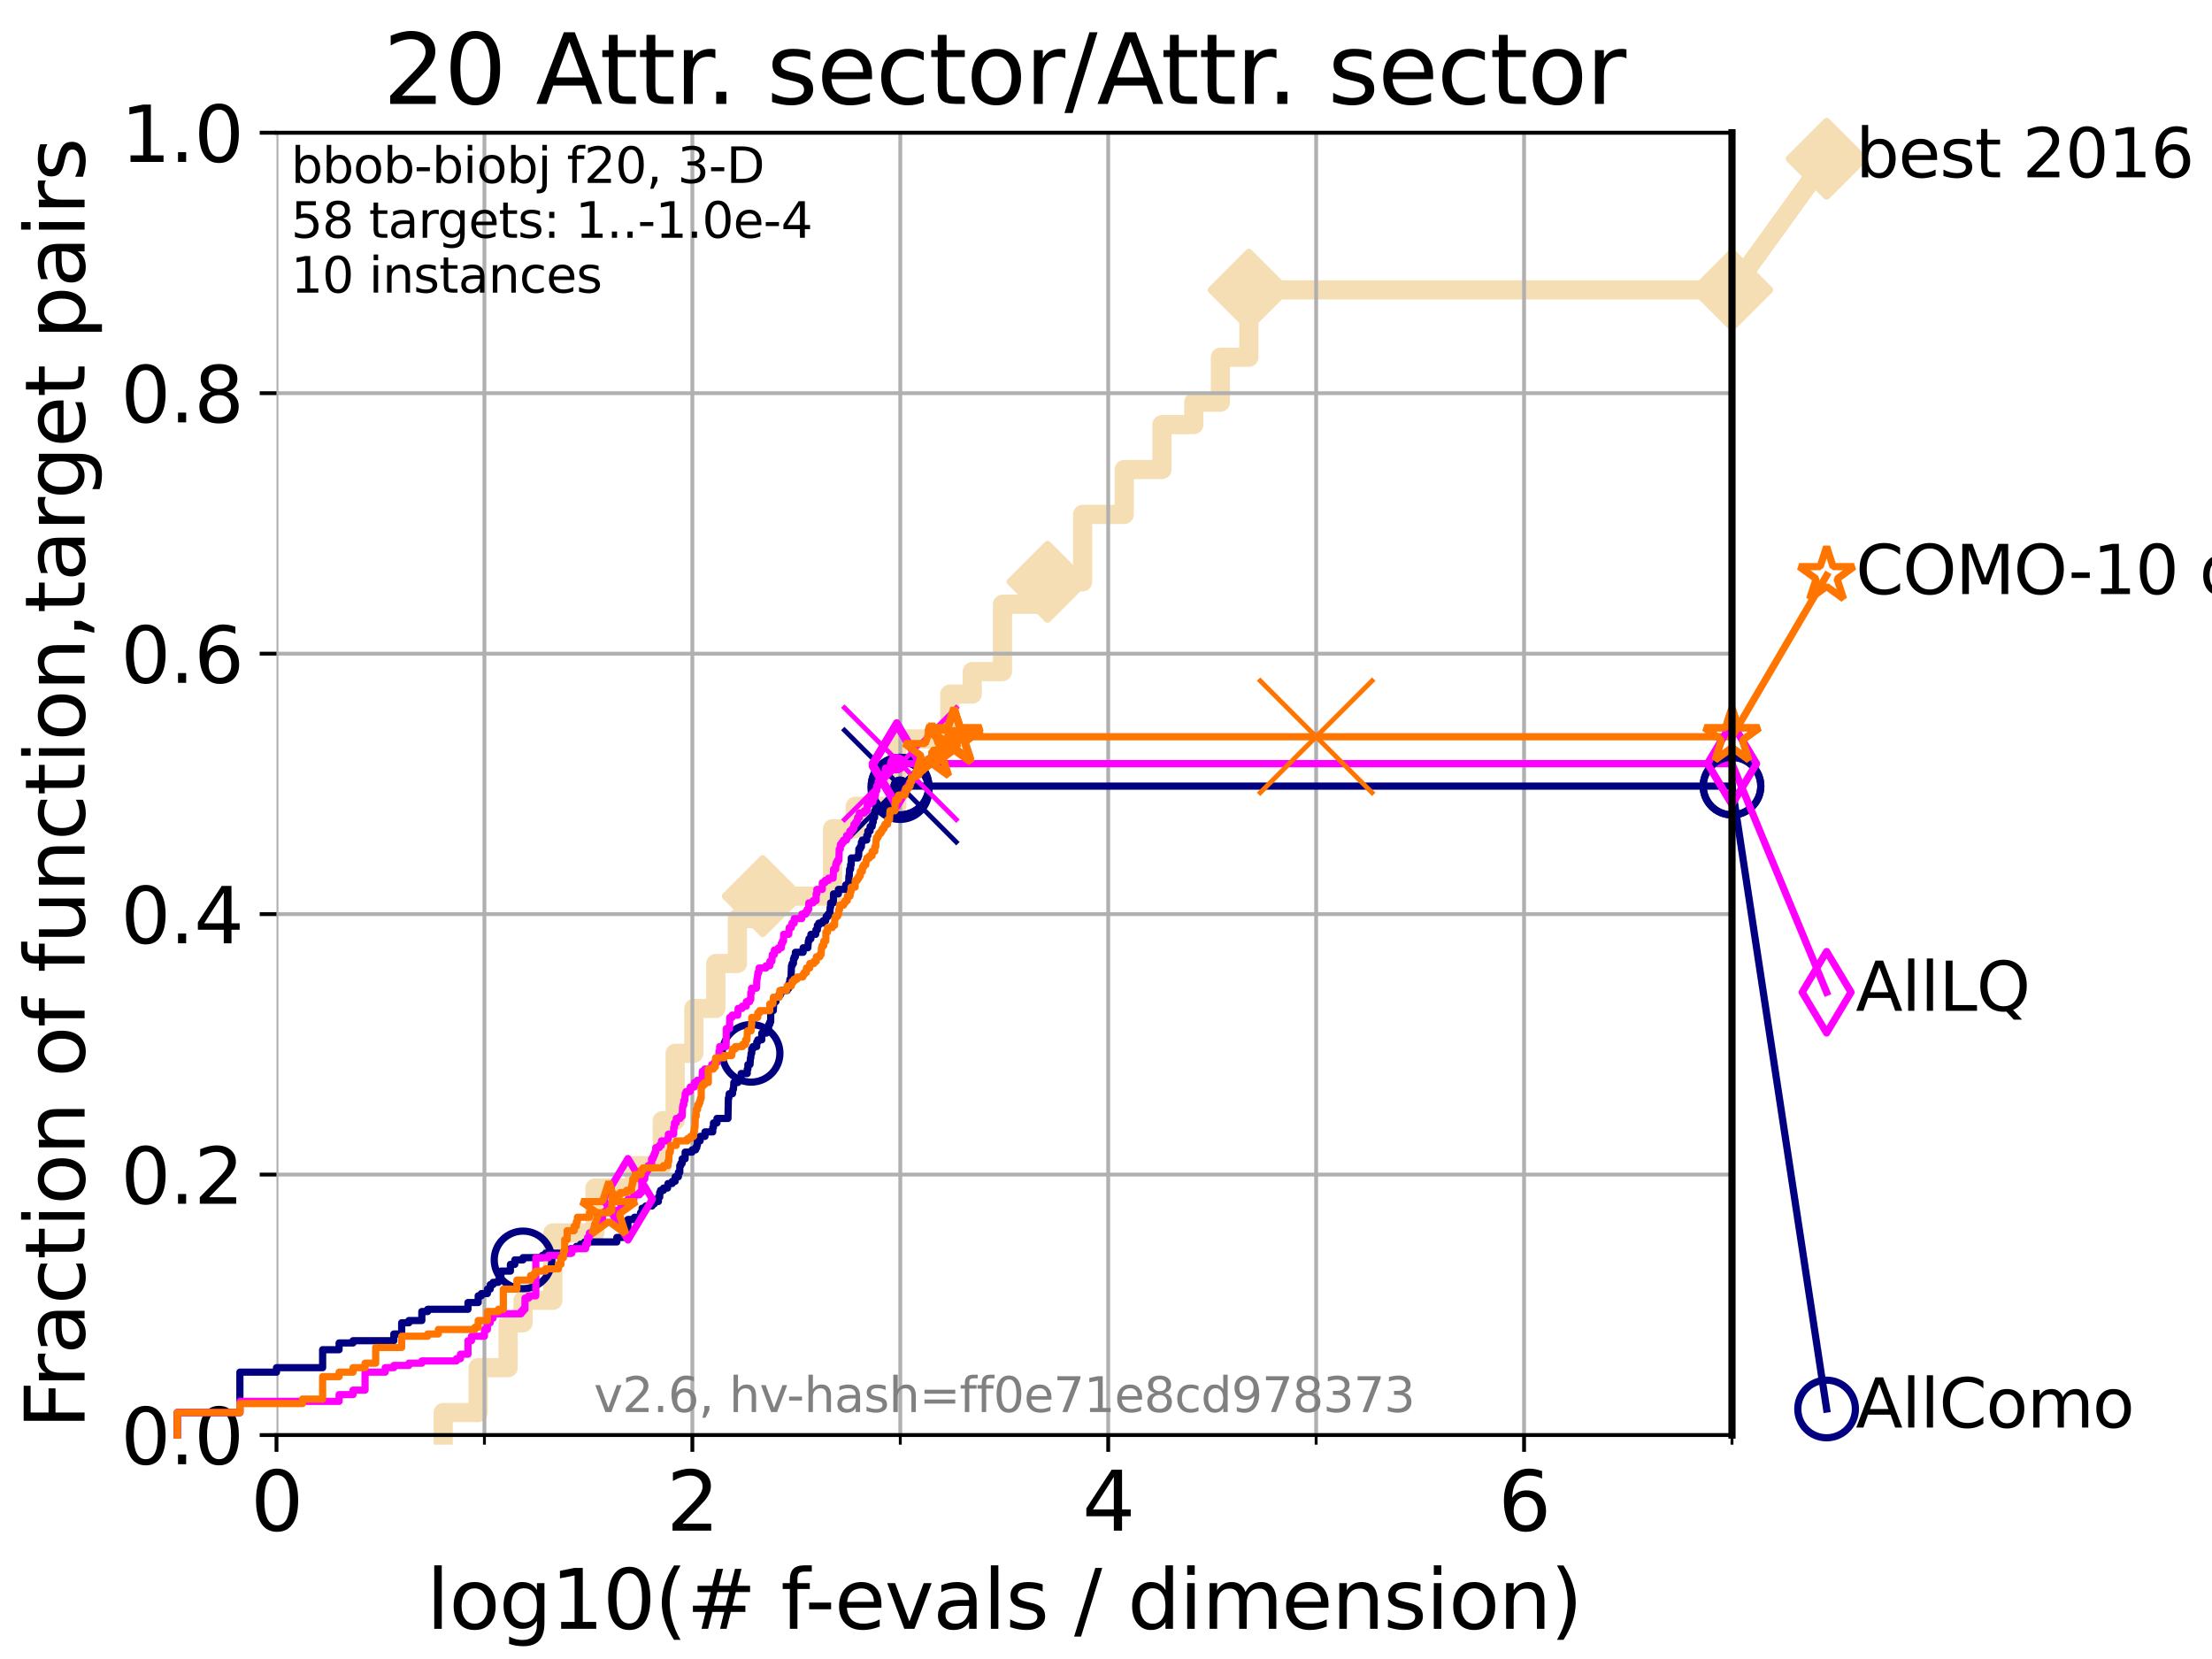 <?xml version="1.0" encoding="utf-8" standalone="no"?>
<!DOCTYPE svg PUBLIC "-//W3C//DTD SVG 1.1//EN"
  "http://www.w3.org/Graphics/SVG/1.1/DTD/svg11.dtd">
<svg xmlns:xlink="http://www.w3.org/1999/xlink" width="460.8pt" height="345.6pt" viewBox="0 0 460.8 345.6" xmlns="http://www.w3.org/2000/svg" version="1.1">
 <defs>
  <style type="text/css">*{stroke-linejoin: round; stroke-linecap: butt}</style>
 </defs>
 <g id="figure_1">
  <g id="patch_1">
   <path d="M 0 345.6 
L 460.8 345.6 
L 460.8 0 
L 0 0 
z
" style="fill: #ffffff"/>
  </g>
  <g id="axes_1">
   <g id="patch_2">
    <path d="M 57.6 298.944 
L 360.806 298.944 
L 360.806 27.648 
L 57.6 27.648 
z
" style="fill: #ffffff"/>
   </g>
   <g id="line2d_1">
    <path d="M 92.323 298.944 
L 92.323 294.266 
L 99.617 294.266 
L 99.617 284.911 
L 105.851 284.911 
L 105.851 275.556 
L 108.956 275.556 
L 108.956 270.879 
L 115.168 270.879 
L 115.168 256.846 
L 123.936 256.846 
L 123.936 247.491 
L 132.169 247.491 
L 132.169 242.814 
L 137.963 242.814 
L 137.963 233.459 
L 140.65 233.459 
L 140.65 219.426 
L 144.541 219.426 
L 144.541 210.071 
L 149.118 210.071 
L 149.118 200.716 
L 153.613 200.716 
L 153.613 191.361 
L 158.891 191.361 
L 158.891 186.684 
L 173.436 186.684 
L 173.436 172.651 
L 178.154 172.651 
L 178.154 167.974 
L 186.823 167.974 
L 186.823 153.941 
L 197.86 153.941 
L 197.86 144.586 
L 202.537 144.586 
L 202.537 139.908 
L 208.837 139.908 
L 208.837 125.876 
L 218.221 125.876 
L 218.221 121.198 
L 225.528 121.198 
L 225.528 107.166 
L 234.197 107.166 
L 234.197 97.811 
L 242.054 97.811 
L 242.054 88.456 
L 248.689 88.456 
L 248.689 83.778 
L 254.23 83.778 
L 254.23 74.423 
L 260.159 74.423 
L 260.159 60.391 
L 360.806 60.391 
" style="fill: none; stroke: #f5deb3; stroke-width: 4; stroke-linecap: square"/>
   </g>
   <g id="line2d_2">
    <defs>
     <path id="m9df30f9ce4" d="M -0 7.778 
L 7.778 0 
L 0 -7.778 
L -7.778 -0 
z
" style="stroke: #f5deb3; stroke-width: 1.5; stroke-linejoin: miter"/>
    </defs>
    <g>
     <use xlink:href="#m9df30f9ce4" x="158.891" y="186.684" style="fill: #f5deb3; stroke: #f5deb3; stroke-width: 1.5; stroke-linejoin: miter"/>
     <use xlink:href="#m9df30f9ce4" x="218.221" y="121.198" style="fill: #f5deb3; stroke: #f5deb3; stroke-width: 1.5; stroke-linejoin: miter"/>
     <use xlink:href="#m9df30f9ce4" x="260.159" y="60.391" style="fill: #f5deb3; stroke: #f5deb3; stroke-width: 1.5; stroke-linejoin: miter"/>
     <use xlink:href="#m9df30f9ce4" x="260.159" y="60.391" style="fill: #f5deb3; stroke: #f5deb3; stroke-width: 1.5; stroke-linejoin: miter"/>
     <use xlink:href="#m9df30f9ce4" x="360.806" y="60.391" style="fill: #f5deb3; stroke: #f5deb3; stroke-width: 1.5; stroke-linejoin: miter"/>
    </g>
   </g>
   <g id="line2d_3">
    <path style="fill: none; stroke: #f5deb3; stroke-width: 4; stroke-linecap: square"/>
    <g/>
   </g>
   <g id="line2d_4">
    <path d="M 360.806 60.391 
L 380.515 33.074 
" style="fill: none; stroke: #f5deb3; stroke-width: 4; stroke-linecap: square"/>
    <g>
     <use xlink:href="#m9df30f9ce4" x="360.806" y="60.391" style="fill: #f5deb3; stroke: #f5deb3; stroke-width: 1.5; stroke-linejoin: miter"/>
     <use xlink:href="#m9df30f9ce4" x="380.515" y="33.074" style="fill: #f5deb3; stroke: #f5deb3; stroke-width: 1.5; stroke-linejoin: miter"/>
    </g>
   </g>
   <g id="matplotlib.axis_1">
    <g id="xtick_1">
     <g id="line2d_5">
      <path d="M 57.6 298.944 
L 57.6 27.648 
" clip-path="url(#pd33c6e700a)" style="fill: none; stroke: #b0b0b0; stroke-width: 0.8; stroke-linecap: square"/>
     </g>
     <g id="line2d_6">
      <defs>
       <path id="m236d56b219" d="M 0 0 
L 0 3.5 
" style="stroke: #000000; stroke-width: 0.8"/>
      </defs>
      <g>
       <use xlink:href="#m236d56b219" x="57.6" y="298.944" style="stroke: #000000; stroke-width: 0.8"/>
      </g>
     </g>
     <g id="text_1">
      <!-- 0 -->
      <g transform="translate(52.192 318.861) scale(0.17 -0.17)">
       <defs>
        <path id="DejaVuSans-30" d="M 2034 4250 
Q 1547 4250 1301 3770 
Q 1056 3291 1056 2328 
Q 1056 1369 1301 889 
Q 1547 409 2034 409 
Q 2525 409 2770 889 
Q 3016 1369 3016 2328 
Q 3016 3291 2770 3770 
Q 2525 4250 2034 4250 
z
M 2034 4750 
Q 2819 4750 3233 4129 
Q 3647 3509 3647 2328 
Q 3647 1150 3233 529 
Q 2819 -91 2034 -91 
Q 1250 -91 836 529 
Q 422 1150 422 2328 
Q 422 3509 836 4129 
Q 1250 4750 2034 4750 
z
" transform="scale(0.016)"/>
       </defs>
       <use xlink:href="#DejaVuSans-30"/>
      </g>
     </g>
    </g>
    <g id="xtick_2">
     <g id="line2d_7">
      <path d="M 144.23 298.944 
L 144.23 27.648 
" clip-path="url(#pd33c6e700a)" style="fill: none; stroke: #b0b0b0; stroke-width: 0.8; stroke-linecap: square"/>
     </g>
     <g id="line2d_8">
      <g>
       <use xlink:href="#m236d56b219" x="144.23" y="298.944" style="stroke: #000000; stroke-width: 0.8"/>
      </g>
     </g>
     <g id="text_2">
      <!-- 2 -->
      <g transform="translate(138.822 318.861) scale(0.17 -0.17)">
       <defs>
        <path id="DejaVuSans-32" d="M 1228 531 
L 3431 531 
L 3431 0 
L 469 0 
L 469 531 
Q 828 903 1448 1529 
Q 2069 2156 2228 2338 
Q 2531 2678 2651 2914 
Q 2772 3150 2772 3378 
Q 2772 3750 2511 3984 
Q 2250 4219 1831 4219 
Q 1534 4219 1204 4116 
Q 875 4013 500 3803 
L 500 4441 
Q 881 4594 1212 4672 
Q 1544 4750 1819 4750 
Q 2544 4750 2975 4387 
Q 3406 4025 3406 3419 
Q 3406 3131 3298 2873 
Q 3191 2616 2906 2266 
Q 2828 2175 2409 1742 
Q 1991 1309 1228 531 
z
" transform="scale(0.016)"/>
       </defs>
       <use xlink:href="#DejaVuSans-32"/>
      </g>
     </g>
    </g>
    <g id="xtick_3">
     <g id="line2d_9">
      <path d="M 230.861 298.944 
L 230.861 27.648 
" clip-path="url(#pd33c6e700a)" style="fill: none; stroke: #b0b0b0; stroke-width: 0.8; stroke-linecap: square"/>
     </g>
     <g id="line2d_10">
      <g>
       <use xlink:href="#m236d56b219" x="230.861" y="298.944" style="stroke: #000000; stroke-width: 0.8"/>
      </g>
     </g>
     <g id="text_3">
      <!-- 4 -->
      <g transform="translate(225.453 318.861) scale(0.17 -0.17)">
       <defs>
        <path id="DejaVuSans-34" d="M 2419 4116 
L 825 1625 
L 2419 1625 
L 2419 4116 
z
M 2253 4666 
L 3047 4666 
L 3047 1625 
L 3713 1625 
L 3713 1100 
L 3047 1100 
L 3047 0 
L 2419 0 
L 2419 1100 
L 313 1100 
L 313 1709 
L 2253 4666 
z
" transform="scale(0.016)"/>
       </defs>
       <use xlink:href="#DejaVuSans-34"/>
      </g>
     </g>
    </g>
    <g id="xtick_4">
     <g id="line2d_11">
      <path d="M 317.491 298.944 
L 317.491 27.648 
" clip-path="url(#pd33c6e700a)" style="fill: none; stroke: #b0b0b0; stroke-width: 0.8; stroke-linecap: square"/>
     </g>
     <g id="line2d_12">
      <g>
       <use xlink:href="#m236d56b219" x="317.491" y="298.944" style="stroke: #000000; stroke-width: 0.8"/>
      </g>
     </g>
     <g id="text_4">
      <!-- 6 -->
      <g transform="translate(312.083 318.861) scale(0.17 -0.17)">
       <defs>
        <path id="DejaVuSans-36" d="M 2113 2584 
Q 1688 2584 1439 2293 
Q 1191 2003 1191 1497 
Q 1191 994 1439 701 
Q 1688 409 2113 409 
Q 2538 409 2786 701 
Q 3034 994 3034 1497 
Q 3034 2003 2786 2293 
Q 2538 2584 2113 2584 
z
M 3366 4563 
L 3366 3988 
Q 3128 4100 2886 4159 
Q 2644 4219 2406 4219 
Q 1781 4219 1451 3797 
Q 1122 3375 1075 2522 
Q 1259 2794 1537 2939 
Q 1816 3084 2150 3084 
Q 2853 3084 3261 2657 
Q 3669 2231 3669 1497 
Q 3669 778 3244 343 
Q 2819 -91 2113 -91 
Q 1303 -91 875 529 
Q 447 1150 447 2328 
Q 447 3434 972 4092 
Q 1497 4750 2381 4750 
Q 2619 4750 2861 4703 
Q 3103 4656 3366 4563 
z
" transform="scale(0.016)"/>
       </defs>
       <use xlink:href="#DejaVuSans-36"/>
      </g>
     </g>
    </g>
    <g id="xtick_5">
     <g id="line2d_13">
      <path d="M 100.915 298.944 
L 100.915 27.648 
" clip-path="url(#pd33c6e700a)" style="fill: none; stroke: #b0b0b0; stroke-width: 0.8; stroke-linecap: square"/>
     </g>
     <g id="line2d_14">
      <defs>
       <path id="m61394b27bb" d="M 0 0 
L 0 2 
" style="stroke: #000000; stroke-width: 0.6"/>
      </defs>
      <g>
       <use xlink:href="#m61394b27bb" x="100.915" y="298.944" style="stroke: #000000; stroke-width: 0.6"/>
      </g>
     </g>
    </g>
    <g id="xtick_6">
     <g id="line2d_15">
      <path d="M 187.546 298.944 
L 187.546 27.648 
" clip-path="url(#pd33c6e700a)" style="fill: none; stroke: #b0b0b0; stroke-width: 0.8; stroke-linecap: square"/>
     </g>
     <g id="line2d_16">
      <g>
       <use xlink:href="#m61394b27bb" x="187.546" y="298.944" style="stroke: #000000; stroke-width: 0.6"/>
      </g>
     </g>
    </g>
    <g id="xtick_7">
     <g id="line2d_17">
      <path d="M 274.176 298.944 
L 274.176 27.648 
" clip-path="url(#pd33c6e700a)" style="fill: none; stroke: #b0b0b0; stroke-width: 0.8; stroke-linecap: square"/>
     </g>
     <g id="line2d_18">
      <g>
       <use xlink:href="#m61394b27bb" x="274.176" y="298.944" style="stroke: #000000; stroke-width: 0.6"/>
      </g>
     </g>
    </g>
    <g id="xtick_8">
     <g id="line2d_19">
      <path d="M 360.806 298.944 
L 360.806 27.648 
" clip-path="url(#pd33c6e700a)" style="fill: none; stroke: #b0b0b0; stroke-width: 0.8; stroke-linecap: square"/>
     </g>
     <g id="line2d_20">
      <g>
       <use xlink:href="#m61394b27bb" x="360.806" y="298.944" style="stroke: #000000; stroke-width: 0.6"/>
      </g>
     </g>
    </g>
    <g id="text_5">
     <!-- log10(# f-evals / dimension) -->
     <g transform="translate(88.823 339.314) scale(0.17 -0.17)">
      <defs>
       <path id="DejaVuSans-6c" d="M 603 4863 
L 1178 4863 
L 1178 0 
L 603 0 
L 603 4863 
z
" transform="scale(0.016)"/>
       <path id="DejaVuSans-6f" d="M 1959 3097 
Q 1497 3097 1228 2736 
Q 959 2375 959 1747 
Q 959 1119 1226 758 
Q 1494 397 1959 397 
Q 2419 397 2687 759 
Q 2956 1122 2956 1747 
Q 2956 2369 2687 2733 
Q 2419 3097 1959 3097 
z
M 1959 3584 
Q 2709 3584 3137 3096 
Q 3566 2609 3566 1747 
Q 3566 888 3137 398 
Q 2709 -91 1959 -91 
Q 1206 -91 779 398 
Q 353 888 353 1747 
Q 353 2609 779 3096 
Q 1206 3584 1959 3584 
z
" transform="scale(0.016)"/>
       <path id="DejaVuSans-67" d="M 2906 1791 
Q 2906 2416 2648 2759 
Q 2391 3103 1925 3103 
Q 1463 3103 1205 2759 
Q 947 2416 947 1791 
Q 947 1169 1205 825 
Q 1463 481 1925 481 
Q 2391 481 2648 825 
Q 2906 1169 2906 1791 
z
M 3481 434 
Q 3481 -459 3084 -895 
Q 2688 -1331 1869 -1331 
Q 1566 -1331 1297 -1286 
Q 1028 -1241 775 -1147 
L 775 -588 
Q 1028 -725 1275 -790 
Q 1522 -856 1778 -856 
Q 2344 -856 2625 -561 
Q 2906 -266 2906 331 
L 2906 616 
Q 2728 306 2450 153 
Q 2172 0 1784 0 
Q 1141 0 747 490 
Q 353 981 353 1791 
Q 353 2603 747 3093 
Q 1141 3584 1784 3584 
Q 2172 3584 2450 3431 
Q 2728 3278 2906 2969 
L 2906 3500 
L 3481 3500 
L 3481 434 
z
" transform="scale(0.016)"/>
       <path id="DejaVuSans-31" d="M 794 531 
L 1825 531 
L 1825 4091 
L 703 3866 
L 703 4441 
L 1819 4666 
L 2450 4666 
L 2450 531 
L 3481 531 
L 3481 0 
L 794 0 
L 794 531 
z
" transform="scale(0.016)"/>
       <path id="DejaVuSans-28" d="M 1984 4856 
Q 1566 4138 1362 3434 
Q 1159 2731 1159 2009 
Q 1159 1288 1364 580 
Q 1569 -128 1984 -844 
L 1484 -844 
Q 1016 -109 783 600 
Q 550 1309 550 2009 
Q 550 2706 781 3412 
Q 1013 4119 1484 4856 
L 1984 4856 
z
" transform="scale(0.016)"/>
       <path id="DejaVuSans-23" d="M 3272 2816 
L 2363 2816 
L 2100 1772 
L 3016 1772 
L 3272 2816 
z
M 2803 4594 
L 2478 3297 
L 3391 3297 
L 3719 4594 
L 4219 4594 
L 3897 3297 
L 4872 3297 
L 4872 2816 
L 3775 2816 
L 3519 1772 
L 4513 1772 
L 4513 1294 
L 3397 1294 
L 3072 0 
L 2572 0 
L 2894 1294 
L 1978 1294 
L 1656 0 
L 1153 0 
L 1478 1294 
L 494 1294 
L 494 1772 
L 1594 1772 
L 1856 2816 
L 850 2816 
L 850 3297 
L 1978 3297 
L 2297 4594 
L 2803 4594 
z
" transform="scale(0.016)"/>
       <path id="DejaVuSans-20" transform="scale(0.016)"/>
       <path id="DejaVuSans-66" d="M 2375 4863 
L 2375 4384 
L 1825 4384 
Q 1516 4384 1395 4259 
Q 1275 4134 1275 3809 
L 1275 3500 
L 2222 3500 
L 2222 3053 
L 1275 3053 
L 1275 0 
L 697 0 
L 697 3053 
L 147 3053 
L 147 3500 
L 697 3500 
L 697 3744 
Q 697 4328 969 4595 
Q 1241 4863 1831 4863 
L 2375 4863 
z
" transform="scale(0.016)"/>
       <path id="DejaVuSans-2d" d="M 313 2009 
L 1997 2009 
L 1997 1497 
L 313 1497 
L 313 2009 
z
" transform="scale(0.016)"/>
       <path id="DejaVuSans-65" d="M 3597 1894 
L 3597 1613 
L 953 1613 
Q 991 1019 1311 708 
Q 1631 397 2203 397 
Q 2534 397 2845 478 
Q 3156 559 3463 722 
L 3463 178 
Q 3153 47 2828 -22 
Q 2503 -91 2169 -91 
Q 1331 -91 842 396 
Q 353 884 353 1716 
Q 353 2575 817 3079 
Q 1281 3584 2069 3584 
Q 2775 3584 3186 3129 
Q 3597 2675 3597 1894 
z
M 3022 2063 
Q 3016 2534 2758 2815 
Q 2500 3097 2075 3097 
Q 1594 3097 1305 2825 
Q 1016 2553 972 2059 
L 3022 2063 
z
" transform="scale(0.016)"/>
       <path id="DejaVuSans-76" d="M 191 3500 
L 800 3500 
L 1894 563 
L 2988 3500 
L 3597 3500 
L 2284 0 
L 1503 0 
L 191 3500 
z
" transform="scale(0.016)"/>
       <path id="DejaVuSans-61" d="M 2194 1759 
Q 1497 1759 1228 1600 
Q 959 1441 959 1056 
Q 959 750 1161 570 
Q 1363 391 1709 391 
Q 2188 391 2477 730 
Q 2766 1069 2766 1631 
L 2766 1759 
L 2194 1759 
z
M 3341 1997 
L 3341 0 
L 2766 0 
L 2766 531 
Q 2569 213 2275 61 
Q 1981 -91 1556 -91 
Q 1019 -91 701 211 
Q 384 513 384 1019 
Q 384 1609 779 1909 
Q 1175 2209 1959 2209 
L 2766 2209 
L 2766 2266 
Q 2766 2663 2505 2880 
Q 2244 3097 1772 3097 
Q 1472 3097 1187 3025 
Q 903 2953 641 2809 
L 641 3341 
Q 956 3463 1253 3523 
Q 1550 3584 1831 3584 
Q 2591 3584 2966 3190 
Q 3341 2797 3341 1997 
z
" transform="scale(0.016)"/>
       <path id="DejaVuSans-73" d="M 2834 3397 
L 2834 2853 
Q 2591 2978 2328 3040 
Q 2066 3103 1784 3103 
Q 1356 3103 1142 2972 
Q 928 2841 928 2578 
Q 928 2378 1081 2264 
Q 1234 2150 1697 2047 
L 1894 2003 
Q 2506 1872 2764 1633 
Q 3022 1394 3022 966 
Q 3022 478 2636 193 
Q 2250 -91 1575 -91 
Q 1294 -91 989 -36 
Q 684 19 347 128 
L 347 722 
Q 666 556 975 473 
Q 1284 391 1588 391 
Q 1994 391 2212 530 
Q 2431 669 2431 922 
Q 2431 1156 2273 1281 
Q 2116 1406 1581 1522 
L 1381 1569 
Q 847 1681 609 1914 
Q 372 2147 372 2553 
Q 372 3047 722 3315 
Q 1072 3584 1716 3584 
Q 2034 3584 2315 3537 
Q 2597 3491 2834 3397 
z
" transform="scale(0.016)"/>
       <path id="DejaVuSans-2f" d="M 1625 4666 
L 2156 4666 
L 531 -594 
L 0 -594 
L 1625 4666 
z
" transform="scale(0.016)"/>
       <path id="DejaVuSans-64" d="M 2906 2969 
L 2906 4863 
L 3481 4863 
L 3481 0 
L 2906 0 
L 2906 525 
Q 2725 213 2448 61 
Q 2172 -91 1784 -91 
Q 1150 -91 751 415 
Q 353 922 353 1747 
Q 353 2572 751 3078 
Q 1150 3584 1784 3584 
Q 2172 3584 2448 3432 
Q 2725 3281 2906 2969 
z
M 947 1747 
Q 947 1113 1208 752 
Q 1469 391 1925 391 
Q 2381 391 2643 752 
Q 2906 1113 2906 1747 
Q 2906 2381 2643 2742 
Q 2381 3103 1925 3103 
Q 1469 3103 1208 2742 
Q 947 2381 947 1747 
z
" transform="scale(0.016)"/>
       <path id="DejaVuSans-69" d="M 603 3500 
L 1178 3500 
L 1178 0 
L 603 0 
L 603 3500 
z
M 603 4863 
L 1178 4863 
L 1178 4134 
L 603 4134 
L 603 4863 
z
" transform="scale(0.016)"/>
       <path id="DejaVuSans-6d" d="M 3328 2828 
Q 3544 3216 3844 3400 
Q 4144 3584 4550 3584 
Q 5097 3584 5394 3201 
Q 5691 2819 5691 2113 
L 5691 0 
L 5113 0 
L 5113 2094 
Q 5113 2597 4934 2840 
Q 4756 3084 4391 3084 
Q 3944 3084 3684 2787 
Q 3425 2491 3425 1978 
L 3425 0 
L 2847 0 
L 2847 2094 
Q 2847 2600 2669 2842 
Q 2491 3084 2119 3084 
Q 1678 3084 1418 2786 
Q 1159 2488 1159 1978 
L 1159 0 
L 581 0 
L 581 3500 
L 1159 3500 
L 1159 2956 
Q 1356 3278 1631 3431 
Q 1906 3584 2284 3584 
Q 2666 3584 2933 3390 
Q 3200 3197 3328 2828 
z
" transform="scale(0.016)"/>
       <path id="DejaVuSans-6e" d="M 3513 2113 
L 3513 0 
L 2938 0 
L 2938 2094 
Q 2938 2591 2744 2837 
Q 2550 3084 2163 3084 
Q 1697 3084 1428 2787 
Q 1159 2491 1159 1978 
L 1159 0 
L 581 0 
L 581 3500 
L 1159 3500 
L 1159 2956 
Q 1366 3272 1645 3428 
Q 1925 3584 2291 3584 
Q 2894 3584 3203 3211 
Q 3513 2838 3513 2113 
z
" transform="scale(0.016)"/>
       <path id="DejaVuSans-29" d="M 513 4856 
L 1013 4856 
Q 1481 4119 1714 3412 
Q 1947 2706 1947 2009 
Q 1947 1309 1714 600 
Q 1481 -109 1013 -844 
L 513 -844 
Q 928 -128 1133 580 
Q 1338 1288 1338 2009 
Q 1338 2731 1133 3434 
Q 928 4138 513 4856 
z
" transform="scale(0.016)"/>
      </defs>
      <use xlink:href="#DejaVuSans-6c"/>
      <use xlink:href="#DejaVuSans-6f" x="27.783"/>
      <use xlink:href="#DejaVuSans-67" x="88.965"/>
      <use xlink:href="#DejaVuSans-31" x="152.441"/>
      <use xlink:href="#DejaVuSans-30" x="216.064"/>
      <use xlink:href="#DejaVuSans-28" x="279.688"/>
      <use xlink:href="#DejaVuSans-23" x="318.701"/>
      <use xlink:href="#DejaVuSans-20" x="402.49"/>
      <use xlink:href="#DejaVuSans-66" x="434.277"/>
      <use xlink:href="#DejaVuSans-2d" x="463.982"/>
      <use xlink:href="#DejaVuSans-65" x="500.066"/>
      <use xlink:href="#DejaVuSans-76" x="561.59"/>
      <use xlink:href="#DejaVuSans-61" x="620.77"/>
      <use xlink:href="#DejaVuSans-6c" x="682.049"/>
      <use xlink:href="#DejaVuSans-73" x="709.832"/>
      <use xlink:href="#DejaVuSans-20" x="761.932"/>
      <use xlink:href="#DejaVuSans-2f" x="793.719"/>
      <use xlink:href="#DejaVuSans-20" x="827.41"/>
      <use xlink:href="#DejaVuSans-64" x="859.197"/>
      <use xlink:href="#DejaVuSans-69" x="922.674"/>
      <use xlink:href="#DejaVuSans-6d" x="950.457"/>
      <use xlink:href="#DejaVuSans-65" x="1047.869"/>
      <use xlink:href="#DejaVuSans-6e" x="1109.393"/>
      <use xlink:href="#DejaVuSans-73" x="1172.771"/>
      <use xlink:href="#DejaVuSans-69" x="1224.871"/>
      <use xlink:href="#DejaVuSans-6f" x="1252.654"/>
      <use xlink:href="#DejaVuSans-6e" x="1313.836"/>
      <use xlink:href="#DejaVuSans-29" x="1377.215"/>
     </g>
    </g>
   </g>
   <g id="matplotlib.axis_2">
    <g id="ytick_1">
     <g id="line2d_21">
      <path d="M 57.6 298.944 
L 360.806 298.944 
" clip-path="url(#pd33c6e700a)" style="fill: none; stroke: #b0b0b0; stroke-width: 0.8; stroke-linecap: square"/>
     </g>
     <g id="line2d_22">
      <defs>
       <path id="mc6d4c8a6d4" d="M 0 0 
L -3.5 0 
" style="stroke: #000000; stroke-width: 0.8"/>
      </defs>
      <g>
       <use xlink:href="#mc6d4c8a6d4" x="57.6" y="298.944" style="stroke: #000000; stroke-width: 0.8"/>
      </g>
     </g>
     <g id="text_6">
      <!-- 0.0 -->
      <g transform="translate(25.155 305.023) scale(0.16 -0.16)">
       <defs>
        <path id="DejaVuSans-2e" d="M 684 794 
L 1344 794 
L 1344 0 
L 684 0 
L 684 794 
z
" transform="scale(0.016)"/>
       </defs>
       <use xlink:href="#DejaVuSans-30"/>
       <use xlink:href="#DejaVuSans-2e" x="63.623"/>
       <use xlink:href="#DejaVuSans-30" x="95.41"/>
      </g>
     </g>
    </g>
    <g id="ytick_2">
     <g id="line2d_23">
      <path d="M 57.6 244.685 
L 360.806 244.685 
" clip-path="url(#pd33c6e700a)" style="fill: none; stroke: #b0b0b0; stroke-width: 0.8; stroke-linecap: square"/>
     </g>
     <g id="line2d_24">
      <g>
       <use xlink:href="#mc6d4c8a6d4" x="57.6" y="244.685" style="stroke: #000000; stroke-width: 0.8"/>
      </g>
     </g>
     <g id="text_7">
      <!-- 0.2 -->
      <g transform="translate(25.155 250.764) scale(0.16 -0.16)">
       <use xlink:href="#DejaVuSans-30"/>
       <use xlink:href="#DejaVuSans-2e" x="63.623"/>
       <use xlink:href="#DejaVuSans-32" x="95.41"/>
      </g>
     </g>
    </g>
    <g id="ytick_3">
     <g id="line2d_25">
      <path d="M 57.6 190.426 
L 360.806 190.426 
" clip-path="url(#pd33c6e700a)" style="fill: none; stroke: #b0b0b0; stroke-width: 0.8; stroke-linecap: square"/>
     </g>
     <g id="line2d_26">
      <g>
       <use xlink:href="#mc6d4c8a6d4" x="57.6" y="190.426" style="stroke: #000000; stroke-width: 0.8"/>
      </g>
     </g>
     <g id="text_8">
      <!-- 0.4 -->
      <g transform="translate(25.155 196.504) scale(0.16 -0.16)">
       <use xlink:href="#DejaVuSans-30"/>
       <use xlink:href="#DejaVuSans-2e" x="63.623"/>
       <use xlink:href="#DejaVuSans-34" x="95.41"/>
      </g>
     </g>
    </g>
    <g id="ytick_4">
     <g id="line2d_27">
      <path d="M 57.6 136.166 
L 360.806 136.166 
" clip-path="url(#pd33c6e700a)" style="fill: none; stroke: #b0b0b0; stroke-width: 0.8; stroke-linecap: square"/>
     </g>
     <g id="line2d_28">
      <g>
       <use xlink:href="#mc6d4c8a6d4" x="57.6" y="136.166" style="stroke: #000000; stroke-width: 0.8"/>
      </g>
     </g>
     <g id="text_9">
      <!-- 0.6 -->
      <g transform="translate(25.155 142.245) scale(0.16 -0.16)">
       <use xlink:href="#DejaVuSans-30"/>
       <use xlink:href="#DejaVuSans-2e" x="63.623"/>
       <use xlink:href="#DejaVuSans-36" x="95.41"/>
      </g>
     </g>
    </g>
    <g id="ytick_5">
     <g id="line2d_29">
      <path d="M 57.6 81.907 
L 360.806 81.907 
" clip-path="url(#pd33c6e700a)" style="fill: none; stroke: #b0b0b0; stroke-width: 0.8; stroke-linecap: square"/>
     </g>
     <g id="line2d_30">
      <g>
       <use xlink:href="#mc6d4c8a6d4" x="57.6" y="81.907" style="stroke: #000000; stroke-width: 0.8"/>
      </g>
     </g>
     <g id="text_10">
      <!-- 0.8 -->
      <g transform="translate(25.155 87.986) scale(0.16 -0.16)">
       <defs>
        <path id="DejaVuSans-38" d="M 2034 2216 
Q 1584 2216 1326 1975 
Q 1069 1734 1069 1313 
Q 1069 891 1326 650 
Q 1584 409 2034 409 
Q 2484 409 2743 651 
Q 3003 894 3003 1313 
Q 3003 1734 2745 1975 
Q 2488 2216 2034 2216 
z
M 1403 2484 
Q 997 2584 770 2862 
Q 544 3141 544 3541 
Q 544 4100 942 4425 
Q 1341 4750 2034 4750 
Q 2731 4750 3128 4425 
Q 3525 4100 3525 3541 
Q 3525 3141 3298 2862 
Q 3072 2584 2669 2484 
Q 3125 2378 3379 2068 
Q 3634 1759 3634 1313 
Q 3634 634 3220 271 
Q 2806 -91 2034 -91 
Q 1263 -91 848 271 
Q 434 634 434 1313 
Q 434 1759 690 2068 
Q 947 2378 1403 2484 
z
M 1172 3481 
Q 1172 3119 1398 2916 
Q 1625 2713 2034 2713 
Q 2441 2713 2670 2916 
Q 2900 3119 2900 3481 
Q 2900 3844 2670 4047 
Q 2441 4250 2034 4250 
Q 1625 4250 1398 4047 
Q 1172 3844 1172 3481 
z
" transform="scale(0.016)"/>
       </defs>
       <use xlink:href="#DejaVuSans-30"/>
       <use xlink:href="#DejaVuSans-2e" x="63.623"/>
       <use xlink:href="#DejaVuSans-38" x="95.41"/>
      </g>
     </g>
    </g>
    <g id="ytick_6">
     <g id="line2d_31">
      <path d="M 57.6 27.648 
L 360.806 27.648 
" clip-path="url(#pd33c6e700a)" style="fill: none; stroke: #b0b0b0; stroke-width: 0.8; stroke-linecap: square"/>
     </g>
     <g id="line2d_32">
      <g>
       <use xlink:href="#mc6d4c8a6d4" x="57.6" y="27.648" style="stroke: #000000; stroke-width: 0.8"/>
      </g>
     </g>
     <g id="text_11">
      <!-- 1.0 -->
      <g transform="translate(25.155 33.727) scale(0.16 -0.16)">
       <use xlink:href="#DejaVuSans-31"/>
       <use xlink:href="#DejaVuSans-2e" x="63.623"/>
       <use xlink:href="#DejaVuSans-30" x="95.41"/>
      </g>
     </g>
    </g>
    <g id="text_12">
     <!-- Fraction of function,target pairs -->
     <g transform="translate(17.62 297.681) rotate(-90) scale(0.17 -0.17)">
      <defs>
       <path id="DejaVuSans-46" d="M 628 4666 
L 3309 4666 
L 3309 4134 
L 1259 4134 
L 1259 2759 
L 3109 2759 
L 3109 2228 
L 1259 2228 
L 1259 0 
L 628 0 
L 628 4666 
z
" transform="scale(0.016)"/>
       <path id="DejaVuSans-72" d="M 2631 2963 
Q 2534 3019 2420 3045 
Q 2306 3072 2169 3072 
Q 1681 3072 1420 2755 
Q 1159 2438 1159 1844 
L 1159 0 
L 581 0 
L 581 3500 
L 1159 3500 
L 1159 2956 
Q 1341 3275 1631 3429 
Q 1922 3584 2338 3584 
Q 2397 3584 2469 3576 
Q 2541 3569 2628 3553 
L 2631 2963 
z
" transform="scale(0.016)"/>
       <path id="DejaVuSans-63" d="M 3122 3366 
L 3122 2828 
Q 2878 2963 2633 3030 
Q 2388 3097 2138 3097 
Q 1578 3097 1268 2742 
Q 959 2388 959 1747 
Q 959 1106 1268 751 
Q 1578 397 2138 397 
Q 2388 397 2633 464 
Q 2878 531 3122 666 
L 3122 134 
Q 2881 22 2623 -34 
Q 2366 -91 2075 -91 
Q 1284 -91 818 406 
Q 353 903 353 1747 
Q 353 2603 823 3093 
Q 1294 3584 2113 3584 
Q 2378 3584 2631 3529 
Q 2884 3475 3122 3366 
z
" transform="scale(0.016)"/>
       <path id="DejaVuSans-74" d="M 1172 4494 
L 1172 3500 
L 2356 3500 
L 2356 3053 
L 1172 3053 
L 1172 1153 
Q 1172 725 1289 603 
Q 1406 481 1766 481 
L 2356 481 
L 2356 0 
L 1766 0 
Q 1100 0 847 248 
Q 594 497 594 1153 
L 594 3053 
L 172 3053 
L 172 3500 
L 594 3500 
L 594 4494 
L 1172 4494 
z
" transform="scale(0.016)"/>
       <path id="DejaVuSans-75" d="M 544 1381 
L 544 3500 
L 1119 3500 
L 1119 1403 
Q 1119 906 1312 657 
Q 1506 409 1894 409 
Q 2359 409 2629 706 
Q 2900 1003 2900 1516 
L 2900 3500 
L 3475 3500 
L 3475 0 
L 2900 0 
L 2900 538 
Q 2691 219 2414 64 
Q 2138 -91 1772 -91 
Q 1169 -91 856 284 
Q 544 659 544 1381 
z
M 1991 3584 
L 1991 3584 
z
" transform="scale(0.016)"/>
       <path id="DejaVuSans-2c" d="M 750 794 
L 1409 794 
L 1409 256 
L 897 -744 
L 494 -744 
L 750 256 
L 750 794 
z
" transform="scale(0.016)"/>
       <path id="DejaVuSans-70" d="M 1159 525 
L 1159 -1331 
L 581 -1331 
L 581 3500 
L 1159 3500 
L 1159 2969 
Q 1341 3281 1617 3432 
Q 1894 3584 2278 3584 
Q 2916 3584 3314 3078 
Q 3713 2572 3713 1747 
Q 3713 922 3314 415 
Q 2916 -91 2278 -91 
Q 1894 -91 1617 61 
Q 1341 213 1159 525 
z
M 3116 1747 
Q 3116 2381 2855 2742 
Q 2594 3103 2138 3103 
Q 1681 3103 1420 2742 
Q 1159 2381 1159 1747 
Q 1159 1113 1420 752 
Q 1681 391 2138 391 
Q 2594 391 2855 752 
Q 3116 1113 3116 1747 
z
" transform="scale(0.016)"/>
      </defs>
      <use xlink:href="#DejaVuSans-46"/>
      <use xlink:href="#DejaVuSans-72" x="50.27"/>
      <use xlink:href="#DejaVuSans-61" x="91.383"/>
      <use xlink:href="#DejaVuSans-63" x="152.662"/>
      <use xlink:href="#DejaVuSans-74" x="207.643"/>
      <use xlink:href="#DejaVuSans-69" x="246.852"/>
      <use xlink:href="#DejaVuSans-6f" x="274.635"/>
      <use xlink:href="#DejaVuSans-6e" x="335.816"/>
      <use xlink:href="#DejaVuSans-20" x="399.195"/>
      <use xlink:href="#DejaVuSans-6f" x="430.982"/>
      <use xlink:href="#DejaVuSans-66" x="492.164"/>
      <use xlink:href="#DejaVuSans-20" x="527.369"/>
      <use xlink:href="#DejaVuSans-66" x="559.156"/>
      <use xlink:href="#DejaVuSans-75" x="594.361"/>
      <use xlink:href="#DejaVuSans-6e" x="657.74"/>
      <use xlink:href="#DejaVuSans-63" x="721.119"/>
      <use xlink:href="#DejaVuSans-74" x="776.1"/>
      <use xlink:href="#DejaVuSans-69" x="815.309"/>
      <use xlink:href="#DejaVuSans-6f" x="843.092"/>
      <use xlink:href="#DejaVuSans-6e" x="904.273"/>
      <use xlink:href="#DejaVuSans-2c" x="967.652"/>
      <use xlink:href="#DejaVuSans-74" x="999.439"/>
      <use xlink:href="#DejaVuSans-61" x="1038.648"/>
      <use xlink:href="#DejaVuSans-72" x="1099.928"/>
      <use xlink:href="#DejaVuSans-67" x="1139.291"/>
      <use xlink:href="#DejaVuSans-65" x="1202.768"/>
      <use xlink:href="#DejaVuSans-74" x="1264.291"/>
      <use xlink:href="#DejaVuSans-20" x="1303.5"/>
      <use xlink:href="#DejaVuSans-70" x="1335.287"/>
      <use xlink:href="#DejaVuSans-61" x="1398.764"/>
      <use xlink:href="#DejaVuSans-69" x="1460.043"/>
      <use xlink:href="#DejaVuSans-72" x="1487.826"/>
      <use xlink:href="#DejaVuSans-73" x="1528.939"/>
     </g>
    </g>
   </g>
   <g id="line2d_33">
    <defs>
     <path id="m60e2e9a5ff" d="M 0 1.5 
C 0.398 1.5 0.779 1.342 1.061 1.061 
C 1.342 0.779 1.5 0.398 1.5 0 
C 1.5 -0.398 1.342 -0.779 1.061 -1.061 
C 0.779 -1.342 0.398 -1.5 0 -1.5 
C -0.398 -1.5 -0.779 -1.342 -1.061 -1.061 
C -1.342 -0.779 -1.5 -0.398 -1.5 0 
C -1.5 0.398 -1.342 0.779 -1.061 1.061 
C -0.779 1.342 -0.398 1.5 0 1.5 
z
" style="stroke: #f5deb3"/>
    </defs>
    <g>
     <use xlink:href="#m60e2e9a5ff" x="260.159" y="60.391" style="fill: #f5deb3; stroke: #f5deb3"/>
     <use xlink:href="#m60e2e9a5ff" x="260.159" y="60.391" style="fill: #f5deb3; stroke: #f5deb3"/>
    </g>
   </g>
   <g id="line2d_34">
    <defs>
     <path id="m2340302865" d="M 0 1.5 
C 0.398 1.5 0.779 1.342 1.061 1.061 
C 1.342 0.779 1.5 0.398 1.5 0 
C 1.5 -0.398 1.342 -0.779 1.061 -1.061 
C 0.779 -1.342 0.398 -1.5 0 -1.5 
C -0.398 -1.5 -0.779 -1.342 -1.061 -1.061 
C -1.342 -0.779 -1.5 -0.398 -1.5 0 
C -1.5 0.398 -1.342 0.779 -1.061 1.061 
C -0.779 1.342 -0.398 1.5 0 1.5 
z
" style="stroke: #000080"/>
    </defs>
    <g>
     <use xlink:href="#m2340302865" x="187.495" y="163.764" style="fill: #000080; stroke: #000080"/>
     <use xlink:href="#m2340302865" x="187.495" y="163.764" style="fill: #000080; stroke: #000080"/>
    </g>
   </g>
   <g id="line2d_35">
    <path d="M 36.933 298.944 
L 36.933 294.266 
L 49.973 294.266 
L 49.973 285.847 
L 57.6 285.847 
L 57.6 284.911 
L 67.209 284.911 
L 67.209 281.169 
L 70.639 281.169 
L 70.639 279.766 
L 73.539 279.766 
L 73.539 279.298 
L 82.042 279.298 
L 82.042 277.895 
L 83.678 277.895 
L 83.678 275.556 
L 85.184 275.556 
L 85.184 275.089 
L 87.876 275.089 
L 87.876 273.218 
L 89.09 273.218 
L 89.09 272.75 
L 97.485 272.75 
L 97.485 271.347 
L 99.617 271.347 
L 99.617 269.943 
L 100.277 269.943 
L 100.277 269.476 
L 101.532 269.476 
L 101.532 268.54 
L 102.129 268.54 
L 102.129 267.605 
L 102.708 267.605 
L 102.708 267.137 
L 103.815 267.137 
L 103.815 266.669 
L 104.345 266.669 
L 104.345 264.798 
L 106.327 264.798 
L 106.327 263.395 
L 107.245 263.395 
L 107.245 262.459 
L 108.956 262.459 
L 108.956 261.992 
L 112.989 261.992 
L 112.989 261.524 
L 113.638 261.524 
L 113.638 261.056 
L 118.89 261.056 
L 118.89 260.121 
L 120.059 260.121 
L 120.059 259.653 
L 120.944 259.653 
L 120.944 259.185 
L 121.79 259.185 
L 121.79 258.717 
L 128.499 258.717 
L 128.499 257.782 
L 129.893 257.782 
L 129.893 257.314 
L 130.027 257.314 
L 130.027 256.846 
L 130.553 256.846 
L 130.553 255.911 
L 130.811 255.911 
L 130.811 254.04 
L 132.169 254.04 
L 132.169 253.572 
L 133.435 253.572 
L 133.435 252.637 
L 133.766 252.637 
L 133.766 251.701 
L 134.516 251.701 
L 134.516 251.233 
L 135.835 251.233 
L 135.835 250.766 
L 136.319 250.766 
L 136.319 250.298 
L 137.159 250.298 
L 137.159 249.362 
L 137.431 249.362 
L 137.431 248.427 
L 137.61 248.427 
L 137.61 247.959 
L 138.224 247.959 
L 138.224 247.491 
L 139.068 247.491 
L 139.15 246.556 
L 140.033 246.556 
L 140.033 246.088 
L 140.65 246.088 
L 140.65 245.153 
L 141.32 245.153 
L 141.32 244.217 
L 141.611 244.217 
L 141.611 242.814 
L 141.826 242.814 
L 141.826 242.346 
L 142.109 242.346 
L 142.109 241.411 
L 142.73 241.411 
L 142.73 240.007 
L 144.168 240.007 
L 144.168 239.54 
L 144.908 239.54 
L 144.908 239.072 
L 145.148 239.072 
L 145.148 238.604 
L 145.267 238.604 
L 145.267 237.669 
L 145.852 237.669 
L 145.852 236.733 
L 146.86 236.733 
L 146.86 235.798 
L 148.478 235.798 
L 148.478 234.862 
L 148.628 234.862 
L 148.628 233.927 
L 149.358 233.927 
L 149.358 232.991 
L 151.648 232.991 
L 151.732 228.781 
L 151.816 228.781 
L 151.9 227.846 
L 152.596 227.846 
L 152.676 226.91 
L 152.796 226.91 
L 152.875 225.507 
L 153.727 225.507 
L 153.727 225.039 
L 153.877 225.039 
L 153.877 224.571 
L 154.359 224.571 
L 154.396 223.636 
L 155.667 223.636 
L 155.667 222.7 
L 155.803 222.7 
L 155.803 221.765 
L 156.239 221.765 
L 156.338 220.362 
L 156.403 220.362 
L 156.469 219.426 
L 156.599 219.426 
L 156.599 218.491 
L 156.858 218.491 
L 156.858 218.023 
L 157.642 218.023 
L 157.642 217.087 
L 157.856 217.087 
L 157.856 216.62 
L 158.688 216.62 
L 158.688 215.216 
L 159.652 215.216 
L 159.652 214.749 
L 160.062 214.749 
L 160.169 213.345 
L 160.383 213.345 
L 160.383 212.878 
L 160.542 212.878 
L 160.568 210.539 
L 161.087 210.539 
L 161.189 208.668 
L 161.642 208.668 
L 161.642 207.732 
L 162.229 207.732 
L 162.229 207.265 
L 162.563 207.265 
L 162.563 206.797 
L 162.799 206.797 
L 162.799 206.329 
L 163.998 206.329 
L 163.998 205.861 
L 164.324 205.861 
L 164.324 204.926 
L 164.474 204.926 
L 164.56 203.99 
L 164.771 203.99 
L 164.876 201.184 
L 165.022 201.184 
L 165.022 200.716 
L 165.29 200.716 
L 165.29 199.781 
L 165.453 199.781 
L 165.453 199.313 
L 165.695 199.313 
L 165.695 198.377 
L 167.307 198.377 
L 167.307 197.442 
L 168.292 197.442 
L 168.396 196.039 
L 168.517 196.039 
L 168.517 195.571 
L 168.927 195.571 
L 168.927 194.635 
L 169.929 194.635 
L 169.977 193.7 
L 170.277 193.7 
L 170.277 192.764 
L 170.573 192.764 
L 170.573 192.297 
L 171.434 192.297 
L 171.434 191.829 
L 171.987 191.829 
L 171.987 191.361 
L 172.116 191.361 
L 172.116 190.893 
L 172.51 190.893 
L 172.51 190.426 
L 172.87 190.426 
L 172.938 189.022 
L 173.033 189.022 
L 173.033 188.087 
L 173.594 188.087 
L 173.634 186.216 
L 174.644 186.216 
L 174.644 185.28 
L 176.151 185.28 
L 176.174 184.345 
L 176.761 184.345 
L 176.85 182.474 
L 176.916 182.474 
L 176.982 181.071 
L 177.19 181.071 
L 177.19 180.135 
L 177.331 180.135 
L 177.331 178.732 
L 178.714 178.732 
L 178.714 178.264 
L 178.874 178.264 
L 178.914 176.861 
L 179.199 176.861 
L 179.199 176.393 
L 179.442 176.393 
L 179.442 175.458 
L 179.643 175.458 
L 179.643 174.99 
L 180.556 174.99 
L 180.556 174.054 
L 180.791 174.054 
L 180.791 173.119 
L 181.252 173.119 
L 181.252 172.183 
L 181.677 172.183 
L 181.788 171.248 
L 181.924 171.248 
L 181.924 170.312 
L 182.192 170.312 
L 182.209 168.909 
L 183.167 168.909 
L 183.167 168.441 
L 183.957 168.441 
L 183.957 167.974 
L 184.355 167.974 
L 184.355 167.506 
L 185.487 167.506 
L 185.487 166.57 
L 186.052 166.57 
L 186.052 166.103 
L 186.541 166.103 
L 186.541 165.167 
L 186.888 165.167 
L 186.888 164.699 
L 187.495 164.699 
L 187.495 163.764 
L 360.806 163.764 
L 360.806 163.764 
" style="fill: none; stroke: #000080; stroke-width: 1.5; stroke-linecap: square"/>
   </g>
   <g id="line2d_36">
    <defs>
     <path id="mb0bbb6232e" d="M 0 6 
C 1.591 6 3.117 5.368 4.243 4.243 
C 5.368 3.117 6 1.591 6 0 
C 6 -1.591 5.368 -3.117 4.243 -4.243 
C 3.117 -5.368 1.591 -6 0 -6 
C -1.591 -6 -3.117 -5.368 -4.243 -4.243 
C -5.368 -3.117 -6 -1.591 -6 0 
C -6 1.591 -5.368 3.117 -4.243 4.243 
C -3.117 5.368 -1.591 6 0 6 
z
" style="stroke: #000080; stroke-width: 1.5"/>
    </defs>
    <g>
     <use xlink:href="#mb0bbb6232e" x="108.956" y="262.459" style="fill-opacity: 0; stroke: #000080; stroke-width: 1.5"/>
     <use xlink:href="#mb0bbb6232e" x="156.469" y="219.426" style="fill-opacity: 0; stroke: #000080; stroke-width: 1.5"/>
     <use xlink:href="#mb0bbb6232e" x="187.495" y="164.699" style="fill-opacity: 0; stroke: #000080; stroke-width: 1.5"/>
     <use xlink:href="#mb0bbb6232e" x="187.495" y="163.764" style="fill-opacity: 0; stroke: #000080; stroke-width: 1.5"/>
     <use xlink:href="#mb0bbb6232e" x="187.495" y="163.764" style="fill-opacity: 0; stroke: #000080; stroke-width: 1.5"/>
     <use xlink:href="#mb0bbb6232e" x="360.806" y="163.764" style="fill-opacity: 0; stroke: #000080; stroke-width: 1.5"/>
    </g>
   </g>
   <g id="line2d_37">
    <path style="fill: none; stroke: #000080; stroke-width: 1.5; stroke-linecap: square"/>
    <g/>
   </g>
   <g id="line2d_38">
    <path d="M 187.558 163.764 
" clip-path="url(#pd33c6e700a)" style="fill: none; stroke: #000080; stroke-width: 1.5; stroke-linecap: square"/>
    <defs>
     <path id="m88349fffde" d="M -12 12 
L 12 -12 
M -12 -12 
L 12 12 
" style="stroke: #000080"/>
    </defs>
    <g clip-path="url(#pd33c6e700a)">
     <use xlink:href="#m88349fffde" x="187.558" y="163.764" style="fill: #000080; stroke: #000080"/>
    </g>
   </g>
   <g id="line2d_39">
    <defs>
     <path id="m652c3fa2e9" d="M 0 1.5 
C 0.398 1.5 0.779 1.342 1.061 1.061 
C 1.342 0.779 1.5 0.398 1.5 0 
C 1.5 -0.398 1.342 -0.779 1.061 -1.061 
C 0.779 -1.342 0.398 -1.5 0 -1.5 
C -0.398 -1.5 -0.779 -1.342 -1.061 -1.061 
C -1.342 -0.779 -1.5 -0.398 -1.5 0 
C -1.5 0.398 -1.342 0.779 -1.061 1.061 
C -0.779 1.342 -0.398 1.5 0 1.5 
z
" style="stroke: #ff00ff"/>
    </defs>
    <g>
     <use xlink:href="#m652c3fa2e9" x="186.81" y="159.086" style="fill: #ff00ff; stroke: #ff00ff"/>
     <use xlink:href="#m652c3fa2e9" x="186.81" y="159.086" style="fill: #ff00ff; stroke: #ff00ff"/>
    </g>
   </g>
   <g id="line2d_40">
    <path d="M 36.933 298.944 
L 36.933 294.266 
L 49.973 294.266 
L 49.973 291.928 
L 70.639 291.928 
L 70.639 290.524 
L 73.539 290.524 
L 73.539 289.589 
L 76.051 289.589 
L 76.051 285.847 
L 80.249 285.847 
L 80.249 284.911 
L 82.042 284.911 
L 82.042 284.444 
L 85.184 284.444 
L 85.184 283.976 
L 87.876 283.976 
L 87.876 283.508 
L 95.081 283.508 
L 95.081 283.04 
L 95.917 283.04 
L 95.917 282.105 
L 97.485 282.105 
L 97.485 279.298 
L 98.223 279.298 
L 98.223 278.363 
L 100.915 278.363 
L 100.915 276.96 
L 101.532 276.96 
L 101.532 275.556 
L 102.129 275.556 
L 102.129 274.621 
L 102.708 274.621 
L 102.708 273.685 
L 108.543 273.685 
L 108.543 273.218 
L 108.956 273.218 
L 108.956 272.75 
L 109.361 272.75 
L 109.361 270.411 
L 110.145 270.411 
L 110.145 269.943 
L 111.621 269.943 
L 111.621 261.992 
L 114.265 261.992 
L 114.265 261.524 
L 117.384 261.524 
L 117.384 261.056 
L 119.129 261.056 
L 119.129 260.121 
L 121.995 260.121 
L 121.995 259.185 
L 122.4 259.185 
L 122.4 257.782 
L 122.796 257.782 
L 122.796 256.846 
L 123.564 256.846 
L 123.564 256.379 
L 123.936 256.379 
L 123.936 254.975 
L 124.482 254.975 
L 124.482 254.04 
L 125.527 254.04 
L 125.527 252.637 
L 126.193 252.637 
L 126.193 252.169 
L 129.209 252.169 
L 129.209 251.701 
L 129.348 251.701 
L 129.348 251.233 
L 130.553 251.233 
L 130.553 250.298 
L 130.811 250.298 
L 130.811 249.83 
L 132.049 249.83 
L 132.049 248.895 
L 133.211 248.895 
L 133.211 248.427 
L 133.656 248.427 
L 133.766 245.62 
L 134.305 245.62 
L 134.411 244.217 
L 134.725 244.217 
L 134.725 243.749 
L 135.034 243.749 
L 135.034 242.814 
L 135.737 242.814 
L 135.737 241.411 
L 136.03 241.411 
L 136.03 240.943 
L 136.223 240.943 
L 136.223 240.475 
L 136.414 240.475 
L 136.414 240.007 
L 136.603 240.007 
L 136.603 239.072 
L 137.341 239.072 
L 137.341 238.604 
L 137.788 238.604 
L 137.788 237.669 
L 139.068 237.669 
L 139.068 237.201 
L 139.232 237.201 
L 139.232 236.265 
L 140.344 236.265 
L 140.344 234.862 
L 140.497 234.862 
L 140.497 233.927 
L 140.876 233.927 
L 140.876 232.991 
L 141.683 232.991 
L 141.683 232.523 
L 142.109 232.523 
L 142.179 230.652 
L 142.248 230.652 
L 142.248 230.184 
L 142.456 230.184 
L 142.456 229.249 
L 142.662 229.249 
L 142.73 227.846 
L 142.933 227.846 
L 142.933 227.378 
L 143.786 227.378 
L 143.786 226.442 
L 144.664 226.442 
L 144.664 225.507 
L 145.267 225.507 
L 145.267 225.039 
L 146.25 225.039 
L 146.306 223.168 
L 146.805 223.168 
L 146.805 222.7 
L 148.277 222.7 
L 148.277 221.765 
L 148.825 221.765 
L 148.825 221.297 
L 149.453 221.297 
L 149.501 220.362 
L 149.783 220.362 
L 149.783 218.958 
L 149.922 218.958 
L 149.922 218.023 
L 151.263 218.023 
L 151.306 214.281 
L 151.983 214.281 
L 152.024 211.942 
L 152.515 211.942 
L 152.515 211.474 
L 153.689 211.474 
L 153.764 210.071 
L 154.614 210.071 
L 154.614 209.603 
L 155.461 209.603 
L 155.461 208.668 
L 156.172 208.668 
L 156.172 208.2 
L 156.403 208.2 
L 156.403 206.797 
L 156.567 206.797 
L 156.567 205.861 
L 157.581 205.861 
L 157.673 203.99 
L 157.734 203.99 
L 157.826 203.055 
L 157.886 203.055 
L 157.886 202.587 
L 158.068 202.587 
L 158.128 201.652 
L 159.569 201.652 
L 159.569 201.184 
L 160.383 201.184 
L 160.383 200.248 
L 160.804 200.248 
L 160.881 198.845 
L 161.316 198.845 
L 161.316 197.91 
L 162.157 197.91 
L 162.157 197.442 
L 162.775 197.442 
L 162.775 196.506 
L 162.985 196.506 
L 162.985 196.039 
L 163.237 196.039 
L 163.237 194.635 
L 164.302 194.635 
L 164.41 193.232 
L 164.855 193.232 
L 164.855 192.764 
L 164.98 192.764 
L 164.98 192.297 
L 165.453 192.297 
L 165.453 191.361 
L 167.029 191.361 
L 167.029 190.426 
L 167.85 190.426 
L 167.85 189.958 
L 168.117 189.958 
L 168.117 189.49 
L 168.448 189.49 
L 168.483 188.087 
L 169.377 188.087 
L 169.377 187.619 
L 170.009 187.619 
L 170.009 186.216 
L 170.167 186.216 
L 170.167 185.28 
L 171.286 185.28 
L 171.301 183.877 
L 171.872 183.877 
L 171.872 183.409 
L 172.58 183.409 
L 172.58 182.942 
L 173.555 182.942 
L 173.647 181.071 
L 174.088 181.071 
L 174.088 180.135 
L 174.216 180.135 
L 174.216 179.667 
L 174.469 179.667 
L 174.469 179.2 
L 174.756 179.2 
L 174.83 176.861 
L 175.062 176.861 
L 175.062 175.925 
L 175.388 175.925 
L 175.388 175.458 
L 175.732 175.458 
L 175.732 174.99 
L 176.356 174.99 
L 176.356 174.054 
L 177.037 174.054 
L 177.037 173.119 
L 177.503 173.119 
L 177.503 172.651 
L 177.884 172.651 
L 177.884 171.716 
L 178.237 171.716 
L 178.237 171.248 
L 178.583 171.248 
L 178.644 170.312 
L 179.022 170.312 
L 179.022 169.377 
L 180.049 169.377 
L 180.049 168.909 
L 180.638 168.909 
L 180.665 167.506 
L 181.279 167.506 
L 181.279 167.038 
L 181.873 167.038 
L 181.873 166.103 
L 182.242 166.103 
L 182.242 165.635 
L 182.383 165.635 
L 182.383 164.699 
L 182.645 164.699 
L 182.645 163.764 
L 182.928 163.764 
L 182.928 162.828 
L 183.851 162.828 
L 183.851 162.36 
L 183.98 162.36 
L 183.98 161.425 
L 184.355 161.425 
L 184.4 160.489 
L 184.466 160.489 
L 184.466 160.022 
L 186.422 160.022 
L 186.422 159.554 
L 186.81 159.554 
L 186.81 159.086 
L 360.806 159.086 
L 360.806 159.086 
" style="fill: none; stroke: #ff00ff; stroke-width: 1.5; stroke-linecap: square"/>
   </g>
   <g id="line2d_41">
    <defs>
     <path id="m5664d1e23d" d="M -0 8.485 
L 5.091 0 
L 0 -8.485 
L -5.091 -0 
z
" style="stroke: #ff00ff; stroke-width: 1.5; stroke-linejoin: miter"/>
    </defs>
    <g>
     <use xlink:href="#m5664d1e23d" x="130.811" y="249.83" style="fill-opacity: 0; stroke: #ff00ff; stroke-width: 1.5; stroke-linejoin: miter"/>
     <use xlink:href="#m5664d1e23d" x="186.81" y="159.554" style="fill-opacity: 0; stroke: #ff00ff; stroke-width: 1.5; stroke-linejoin: miter"/>
     <use xlink:href="#m5664d1e23d" x="186.81" y="159.554" style="fill-opacity: 0; stroke: #ff00ff; stroke-width: 1.5; stroke-linejoin: miter"/>
     <use xlink:href="#m5664d1e23d" x="186.81" y="159.086" style="fill-opacity: 0; stroke: #ff00ff; stroke-width: 1.5; stroke-linejoin: miter"/>
     <use xlink:href="#m5664d1e23d" x="186.81" y="159.086" style="fill-opacity: 0; stroke: #ff00ff; stroke-width: 1.5; stroke-linejoin: miter"/>
     <use xlink:href="#m5664d1e23d" x="360.806" y="159.086" style="fill-opacity: 0; stroke: #ff00ff; stroke-width: 1.5; stroke-linejoin: miter"/>
    </g>
   </g>
   <g id="line2d_42">
    <path style="fill: none; stroke: #ff00ff; stroke-width: 1.5; stroke-linecap: square"/>
    <g/>
   </g>
   <g id="line2d_43">
    <path d="M 187.564 159.086 
" clip-path="url(#pd33c6e700a)" style="fill: none; stroke: #ff00ff; stroke-width: 1.5; stroke-linecap: square"/>
    <defs>
     <path id="m08fd7c9768" d="M -12 12 
L 12 -12 
M -12 -12 
L 12 12 
" style="stroke: #ff00ff"/>
    </defs>
    <g clip-path="url(#pd33c6e700a)">
     <use xlink:href="#m08fd7c9768" x="187.564" y="159.086" style="fill: #ff00ff; stroke: #ff00ff"/>
    </g>
   </g>
   <g id="line2d_44">
    <defs>
     <path id="meb26dae373" d="M 0 1.5 
C 0.398 1.5 0.779 1.342 1.061 1.061 
C 1.342 0.779 1.5 0.398 1.5 0 
C 1.5 -0.398 1.342 -0.779 1.061 -1.061 
C 0.779 -1.342 0.398 -1.5 0 -1.5 
C -0.398 -1.5 -0.779 -1.342 -1.061 -1.061 
C -1.342 -0.779 -1.5 -0.398 -1.5 0 
C -1.5 0.398 -1.342 0.779 -1.061 1.061 
C -0.779 1.342 -0.398 1.5 0 1.5 
z
" style="stroke: #ff7500"/>
    </defs>
    <g>
     <use xlink:href="#meb26dae373" x="198.728" y="153.473" style="fill: #ff7500; stroke: #ff7500"/>
     <use xlink:href="#meb26dae373" x="198.728" y="153.473" style="fill: #ff7500; stroke: #ff7500"/>
    </g>
   </g>
   <g id="line2d_45">
    <path d="M 36.933 298.944 
L 36.933 294.266 
L 49.973 294.266 
L 49.973 292.395 
L 63.012 292.395 
L 63.012 291.46 
L 67.209 291.46 
L 67.209 286.782 
L 70.639 286.782 
L 70.639 285.847 
L 73.539 285.847 
L 73.539 284.911 
L 76.051 284.911 
L 76.051 283.976 
L 78.267 283.976 
L 78.267 280.702 
L 83.678 280.702 
L 83.678 278.363 
L 89.09 278.363 
L 89.09 277.895 
L 91.306 277.895 
L 91.306 276.96 
L 98.933 276.96 
L 98.933 276.492 
L 99.617 276.492 
L 99.617 275.089 
L 101.532 275.089 
L 101.532 273.218 
L 103.815 273.218 
L 103.815 272.75 
L 104.86 272.75 
L 104.86 268.54 
L 107.687 268.54 
L 107.687 266.669 
L 110.525 266.669 
L 110.525 265.734 
L 111.262 265.734 
L 111.262 265.266 
L 111.621 265.266 
L 111.621 264.798 
L 113.638 264.798 
L 113.638 264.33 
L 116.309 264.33 
L 116.309 263.395 
L 116.854 263.395 
L 116.854 261.992 
L 117.384 261.992 
L 117.384 260.588 
L 117.644 260.588 
L 117.644 258.25 
L 118.152 258.25 
L 118.152 256.379 
L 119.6 256.379 
L 119.6 255.443 
L 120.059 255.443 
L 120.059 254.508 
L 120.284 254.508 
L 120.284 253.572 
L 122.796 253.572 
L 122.796 252.637 
L 126.836 252.637 
L 126.836 252.169 
L 127.458 252.169 
L 127.458 249.362 
L 128.354 249.362 
L 128.354 248.895 
L 129.209 248.895 
L 129.209 248.427 
L 130.553 248.427 
L 130.553 247.959 
L 131.564 247.959 
L 131.564 247.024 
L 131.686 247.024 
L 131.686 246.556 
L 131.808 246.556 
L 131.808 245.62 
L 132.287 245.62 
L 132.287 244.685 
L 133.546 244.685 
L 133.546 243.749 
L 133.983 243.749 
L 133.983 243.282 
L 138.224 243.282 
L 138.224 242.814 
L 139.15 242.814 
L 139.15 241.878 
L 139.314 241.878 
L 139.395 240.007 
L 139.637 240.007 
L 139.717 238.604 
L 140.876 238.604 
L 140.876 237.669 
L 143.199 237.669 
L 143.199 237.201 
L 143.85 237.201 
L 143.85 236.733 
L 144.48 236.733 
L 144.48 235.798 
L 144.664 235.798 
L 144.664 234.862 
L 144.786 234.862 
L 144.847 232.523 
L 145.028 232.523 
L 145.028 231.12 
L 145.327 231.12 
L 145.327 230.184 
L 145.62 230.184 
L 145.62 229.717 
L 145.794 229.717 
L 145.794 229.249 
L 145.909 229.249 
L 145.909 228.781 
L 146.08 228.781 
L 146.08 226.442 
L 146.306 226.442 
L 146.306 225.975 
L 146.75 225.975 
L 146.75 225.507 
L 147.555 225.507 
L 147.555 222.7 
L 148.628 222.7 
L 148.628 222.233 
L 149.021 222.233 
L 149.069 220.362 
L 150.871 220.362 
L 150.871 219.894 
L 152.434 219.894 
L 152.515 218.958 
L 152.636 218.958 
L 152.636 218.491 
L 153.189 218.491 
L 153.189 218.023 
L 154.686 218.023 
L 154.686 217.555 
L 155.322 217.555 
L 155.322 216.62 
L 155.599 216.62 
L 155.701 214.749 
L 156.469 214.749 
L 156.567 213.345 
L 156.599 213.345 
L 156.599 211.942 
L 157.856 211.942 
L 157.856 211.007 
L 158.247 211.007 
L 158.247 210.539 
L 160.357 210.539 
L 160.357 209.136 
L 161.01 209.136 
L 161.113 207.732 
L 162.325 207.732 
L 162.325 207.265 
L 162.445 207.265 
L 162.445 206.329 
L 163.844 206.329 
L 163.954 205.394 
L 164.855 205.394 
L 164.855 204.926 
L 165.001 204.926 
L 165.001 204.458 
L 165.412 204.458 
L 165.412 203.99 
L 166.033 203.99 
L 166.033 203.523 
L 167.233 203.523 
L 167.233 203.055 
L 167.526 203.055 
L 167.526 202.587 
L 167.993 202.587 
L 167.993 201.652 
L 168.689 201.652 
L 168.689 200.716 
L 169.573 200.716 
L 169.573 200.248 
L 170.056 200.248 
L 170.056 199.313 
L 170.789 199.313 
L 170.789 198.845 
L 171.047 198.845 
L 171.122 197.442 
L 171.256 197.442 
L 171.256 196.974 
L 171.611 196.974 
L 171.611 196.039 
L 172.03 196.039 
L 172.045 194.168 
L 172.385 194.168 
L 172.385 193.232 
L 173.382 193.232 
L 173.382 192.764 
L 173.856 192.764 
L 173.882 191.361 
L 174.037 191.361 
L 174.037 190.893 
L 174.494 190.893 
L 174.494 190.426 
L 174.718 190.426 
L 174.718 189.49 
L 174.904 189.49 
L 174.904 188.555 
L 175.756 188.555 
L 175.756 188.087 
L 176.035 188.087 
L 176.035 187.619 
L 176.503 187.619 
L 176.503 186.684 
L 177.07 186.684 
L 177.179 185.748 
L 177.298 185.748 
L 177.298 184.813 
L 178.144 184.813 
L 178.165 183.409 
L 178.604 183.409 
L 178.604 182.942 
L 178.924 182.942 
L 178.924 182.474 
L 179.209 182.474 
L 179.209 181.538 
L 179.653 181.538 
L 179.653 180.603 
L 179.928 180.603 
L 179.928 180.135 
L 180.374 180.135 
L 180.429 179.2 
L 180.583 179.2 
L 180.583 178.732 
L 181.138 178.732 
L 181.138 178.264 
L 181.685 178.264 
L 181.685 177.329 
L 182.242 177.329 
L 182.242 176.393 
L 182.432 176.393 
L 182.515 174.99 
L 182.564 174.99 
L 182.564 174.522 
L 182.872 174.522 
L 182.872 174.054 
L 183.072 174.054 
L 183.072 173.587 
L 183.52 173.587 
L 183.52 173.119 
L 183.774 173.119 
L 183.774 172.651 
L 184.131 172.651 
L 184.131 172.183 
L 184.34 172.183 
L 184.34 171.716 
L 184.89 171.716 
L 184.89 170.78 
L 185.304 170.78 
L 185.403 168.909 
L 186.422 168.909 
L 186.462 167.506 
L 186.534 167.506 
L 186.534 166.57 
L 187.178 166.57 
L 187.178 165.635 
L 188.523 165.635 
L 188.523 165.167 
L 188.654 165.167 
L 188.654 164.232 
L 189.264 164.232 
L 189.264 163.764 
L 189.582 163.764 
L 189.582 162.828 
L 189.872 162.828 
L 189.872 161.893 
L 190.733 161.893 
L 190.733 161.425 
L 191.44 161.425 
L 191.44 160.957 
L 191.748 160.957 
L 191.748 160.489 
L 192.273 160.489 
L 192.331 159.086 
L 193.251 159.086 
L 193.251 158.151 
L 194.093 158.151 
L 194.098 156.747 
L 194.444 156.747 
L 194.444 156.28 
L 195.517 156.28 
L 195.517 155.812 
L 196.636 155.812 
L 196.71 154.409 
L 197.904 154.409 
L 197.904 153.941 
L 198.728 153.941 
L 198.728 153.473 
L 360.806 153.473 
L 360.806 153.473 
" style="fill: none; stroke: #ff7500; stroke-width: 1.5; stroke-linecap: square"/>
   </g>
   <g id="line2d_46">
    <defs>
     <path id="m30265d1eb5" d="M 0 -6 
L -1.347 -1.854 
L -5.706 -1.854 
L -2.18 0.708 
L -3.527 4.854 
L -0 2.292 
L 3.527 4.854 
L 2.18 0.708 
L 5.706 -1.854 
L 1.347 -1.854 
z
" style="stroke: #ff7500; stroke-width: 1.5; stroke-linejoin: bevel"/>
    </defs>
    <g>
     <use xlink:href="#m30265d1eb5" x="126.836" y="252.169" style="fill-opacity: 0; stroke: #ff7500; stroke-width: 1.5; stroke-linejoin: bevel"/>
     <use xlink:href="#m30265d1eb5" x="194.098" y="156.747" style="fill-opacity: 0; stroke: #ff7500; stroke-width: 1.5; stroke-linejoin: bevel"/>
     <use xlink:href="#m30265d1eb5" x="198.728" y="153.941" style="fill-opacity: 0; stroke: #ff7500; stroke-width: 1.5; stroke-linejoin: bevel"/>
     <use xlink:href="#m30265d1eb5" x="198.728" y="153.473" style="fill-opacity: 0; stroke: #ff7500; stroke-width: 1.5; stroke-linejoin: bevel"/>
     <use xlink:href="#m30265d1eb5" x="198.728" y="153.473" style="fill-opacity: 0; stroke: #ff7500; stroke-width: 1.5; stroke-linejoin: bevel"/>
     <use xlink:href="#m30265d1eb5" x="360.806" y="153.473" style="fill-opacity: 0; stroke: #ff7500; stroke-width: 1.5; stroke-linejoin: bevel"/>
    </g>
   </g>
   <g id="line2d_47">
    <path style="fill: none; stroke: #ff7500; stroke-width: 1.5; stroke-linecap: square"/>
    <g/>
   </g>
   <g id="line2d_48">
    <path d="M 274.177 153.473 
" clip-path="url(#pd33c6e700a)" style="fill: none; stroke: #ff7500; stroke-width: 1.5; stroke-linecap: square"/>
    <defs>
     <path id="m43c5a3e30f" d="M -12 12 
L 12 -12 
M -12 -12 
L 12 12 
" style="stroke: #ff7500"/>
    </defs>
    <g clip-path="url(#pd33c6e700a)">
     <use xlink:href="#m43c5a3e30f" x="274.177" y="153.473" style="fill: #ff7500; stroke: #ff7500"/>
    </g>
   </g>
   <g id="line2d_49">
    <path d="M 360.806 163.764 
L 380.515 293.518 
" style="fill: none; stroke: #000080; stroke-width: 1.5; stroke-linecap: square"/>
    <g>
     <use xlink:href="#mb0bbb6232e" x="360.806" y="163.764" style="fill-opacity: 0; stroke: #000080; stroke-width: 1.5"/>
     <use xlink:href="#mb0bbb6232e" x="380.515" y="293.518" style="fill-opacity: 0; stroke: #000080; stroke-width: 1.5"/>
    </g>
   </g>
   <g id="line2d_50">
    <path d="M 360.806 159.086 
L 380.515 206.703 
" style="fill: none; stroke: #ff00ff; stroke-width: 1.5; stroke-linecap: square"/>
    <g>
     <use xlink:href="#m5664d1e23d" x="360.806" y="159.086" style="fill-opacity: 0; stroke: #ff00ff; stroke-width: 1.5; stroke-linejoin: miter"/>
     <use xlink:href="#m5664d1e23d" x="380.515" y="206.703" style="fill-opacity: 0; stroke: #ff00ff; stroke-width: 1.5; stroke-linejoin: miter"/>
    </g>
   </g>
   <g id="line2d_51">
    <path d="M 360.806 153.473 
L 380.515 119.889 
" style="fill: none; stroke: #ff7500; stroke-width: 1.5; stroke-linecap: square"/>
    <g>
     <use xlink:href="#m30265d1eb5" x="360.806" y="153.473" style="fill-opacity: 0; stroke: #ff7500; stroke-width: 1.5; stroke-linejoin: bevel"/>
     <use xlink:href="#m30265d1eb5" x="380.515" y="119.889" style="fill-opacity: 0; stroke: #ff7500; stroke-width: 1.5; stroke-linejoin: bevel"/>
    </g>
   </g>
   <g id="line2d_52">
    <path d="M 360.806 298.944 
L 360.806 27.648 
" style="fill: none; stroke: #000000; stroke-width: 1.5; stroke-linecap: square"/>
   </g>
   <g id="patch_3">
    <path d="M 57.6 298.944 
L 360.806 298.944 
" style="fill: none; stroke: #000000; stroke-width: 0.8; stroke-linejoin: miter; stroke-linecap: square"/>
   </g>
   <g id="patch_4">
    <path d="M 57.6 27.648 
L 360.806 27.648 
" style="fill: none; stroke: #000000; stroke-width: 0.8; stroke-linejoin: miter; stroke-linecap: square"/>
   </g>
   <g id="text_13">
    <!-- AllComo -->
    <g transform="translate(386.579 297.381) scale(0.14 -0.14)">
     <defs>
      <path id="DejaVuSans-41" d="M 2188 4044 
L 1331 1722 
L 3047 1722 
L 2188 4044 
z
M 1831 4666 
L 2547 4666 
L 4325 0 
L 3669 0 
L 3244 1197 
L 1141 1197 
L 716 0 
L 50 0 
L 1831 4666 
z
" transform="scale(0.016)"/>
      <path id="DejaVuSans-43" d="M 4122 4306 
L 4122 3641 
Q 3803 3938 3442 4084 
Q 3081 4231 2675 4231 
Q 1875 4231 1450 3742 
Q 1025 3253 1025 2328 
Q 1025 1406 1450 917 
Q 1875 428 2675 428 
Q 3081 428 3442 575 
Q 3803 722 4122 1019 
L 4122 359 
Q 3791 134 3420 21 
Q 3050 -91 2638 -91 
Q 1578 -91 968 557 
Q 359 1206 359 2328 
Q 359 3453 968 4101 
Q 1578 4750 2638 4750 
Q 3056 4750 3426 4639 
Q 3797 4528 4122 4306 
z
" transform="scale(0.016)"/>
     </defs>
     <use xlink:href="#DejaVuSans-41"/>
     <use xlink:href="#DejaVuSans-6c" x="68.408"/>
     <use xlink:href="#DejaVuSans-6c" x="96.191"/>
     <use xlink:href="#DejaVuSans-43" x="123.975"/>
     <use xlink:href="#DejaVuSans-6f" x="193.799"/>
     <use xlink:href="#DejaVuSans-6d" x="254.98"/>
     <use xlink:href="#DejaVuSans-6f" x="352.393"/>
    </g>
   </g>
   <g id="text_14">
    <!-- AllLQ -->
    <g transform="translate(386.579 210.566) scale(0.14 -0.14)">
     <defs>
      <path id="DejaVuSans-4c" d="M 628 4666 
L 1259 4666 
L 1259 531 
L 3531 531 
L 3531 0 
L 628 0 
L 628 4666 
z
" transform="scale(0.016)"/>
      <path id="DejaVuSans-51" d="M 2522 4238 
Q 1834 4238 1429 3725 
Q 1025 3213 1025 2328 
Q 1025 1447 1429 934 
Q 1834 422 2522 422 
Q 3209 422 3611 934 
Q 4013 1447 4013 2328 
Q 4013 3213 3611 3725 
Q 3209 4238 2522 4238 
z
M 3406 84 
L 4238 -825 
L 3475 -825 
L 2784 -78 
Q 2681 -84 2626 -87 
Q 2572 -91 2522 -91 
Q 1538 -91 948 567 
Q 359 1225 359 2328 
Q 359 3434 948 4092 
Q 1538 4750 2522 4750 
Q 3503 4750 4090 4092 
Q 4678 3434 4678 2328 
Q 4678 1516 4351 937 
Q 4025 359 3406 84 
z
" transform="scale(0.016)"/>
     </defs>
     <use xlink:href="#DejaVuSans-41"/>
     <use xlink:href="#DejaVuSans-6c" x="68.408"/>
     <use xlink:href="#DejaVuSans-6c" x="96.191"/>
     <use xlink:href="#DejaVuSans-4c" x="123.975"/>
     <use xlink:href="#DejaVuSans-51" x="179.688"/>
    </g>
   </g>
   <g id="text_15">
    <!-- COMO-10 d -->
    <g transform="translate(386.579 123.752) scale(0.14 -0.14)">
     <defs>
      <path id="DejaVuSans-4f" d="M 2522 4238 
Q 1834 4238 1429 3725 
Q 1025 3213 1025 2328 
Q 1025 1447 1429 934 
Q 1834 422 2522 422 
Q 3209 422 3611 934 
Q 4013 1447 4013 2328 
Q 4013 3213 3611 3725 
Q 3209 4238 2522 4238 
z
M 2522 4750 
Q 3503 4750 4090 4092 
Q 4678 3434 4678 2328 
Q 4678 1225 4090 567 
Q 3503 -91 2522 -91 
Q 1538 -91 948 565 
Q 359 1222 359 2328 
Q 359 3434 948 4092 
Q 1538 4750 2522 4750 
z
" transform="scale(0.016)"/>
      <path id="DejaVuSans-4d" d="M 628 4666 
L 1569 4666 
L 2759 1491 
L 3956 4666 
L 4897 4666 
L 4897 0 
L 4281 0 
L 4281 4097 
L 3078 897 
L 2444 897 
L 1241 4097 
L 1241 0 
L 628 0 
L 628 4666 
z
" transform="scale(0.016)"/>
     </defs>
     <use xlink:href="#DejaVuSans-43"/>
     <use xlink:href="#DejaVuSans-4f" x="69.824"/>
     <use xlink:href="#DejaVuSans-4d" x="148.535"/>
     <use xlink:href="#DejaVuSans-4f" x="234.814"/>
     <use xlink:href="#DejaVuSans-2d" x="316.275"/>
     <use xlink:href="#DejaVuSans-31" x="352.359"/>
     <use xlink:href="#DejaVuSans-30" x="415.982"/>
     <use xlink:href="#DejaVuSans-20" x="479.605"/>
     <use xlink:href="#DejaVuSans-64" x="511.393"/>
    </g>
   </g>
   <g id="text_16">
    <!-- best 2016 -->
    <g transform="translate(386.579 36.937) scale(0.14 -0.14)">
     <defs>
      <path id="DejaVuSans-62" d="M 3116 1747 
Q 3116 2381 2855 2742 
Q 2594 3103 2138 3103 
Q 1681 3103 1420 2742 
Q 1159 2381 1159 1747 
Q 1159 1113 1420 752 
Q 1681 391 2138 391 
Q 2594 391 2855 752 
Q 3116 1113 3116 1747 
z
M 1159 2969 
Q 1341 3281 1617 3432 
Q 1894 3584 2278 3584 
Q 2916 3584 3314 3078 
Q 3713 2572 3713 1747 
Q 3713 922 3314 415 
Q 2916 -91 2278 -91 
Q 1894 -91 1617 61 
Q 1341 213 1159 525 
L 1159 0 
L 581 0 
L 581 4863 
L 1159 4863 
L 1159 2969 
z
" transform="scale(0.016)"/>
     </defs>
     <use xlink:href="#DejaVuSans-62"/>
     <use xlink:href="#DejaVuSans-65" x="63.477"/>
     <use xlink:href="#DejaVuSans-73" x="125"/>
     <use xlink:href="#DejaVuSans-74" x="177.1"/>
     <use xlink:href="#DejaVuSans-20" x="216.309"/>
     <use xlink:href="#DejaVuSans-32" x="248.096"/>
     <use xlink:href="#DejaVuSans-30" x="311.719"/>
     <use xlink:href="#DejaVuSans-31" x="375.342"/>
     <use xlink:href="#DejaVuSans-36" x="438.965"/>
    </g>
   </g>
   <g id="text_17">
    <!-- bbob-biobj f20, 3-D -->
    <g transform="translate(60.632 38.111) scale(0.102 -0.102)">
     <defs>
      <path id="DejaVuSans-6a" d="M 603 3500 
L 1178 3500 
L 1178 -63 
Q 1178 -731 923 -1031 
Q 669 -1331 103 -1331 
L -116 -1331 
L -116 -844 
L 38 -844 
Q 366 -844 484 -692 
Q 603 -541 603 -63 
L 603 3500 
z
M 603 4863 
L 1178 4863 
L 1178 4134 
L 603 4134 
L 603 4863 
z
" transform="scale(0.016)"/>
      <path id="DejaVuSans-33" d="M 2597 2516 
Q 3050 2419 3304 2112 
Q 3559 1806 3559 1356 
Q 3559 666 3084 287 
Q 2609 -91 1734 -91 
Q 1441 -91 1130 -33 
Q 819 25 488 141 
L 488 750 
Q 750 597 1062 519 
Q 1375 441 1716 441 
Q 2309 441 2620 675 
Q 2931 909 2931 1356 
Q 2931 1769 2642 2001 
Q 2353 2234 1838 2234 
L 1294 2234 
L 1294 2753 
L 1863 2753 
Q 2328 2753 2575 2939 
Q 2822 3125 2822 3475 
Q 2822 3834 2567 4026 
Q 2313 4219 1838 4219 
Q 1578 4219 1281 4162 
Q 984 4106 628 3988 
L 628 4550 
Q 988 4650 1302 4700 
Q 1616 4750 1894 4750 
Q 2613 4750 3031 4423 
Q 3450 4097 3450 3541 
Q 3450 3153 3228 2886 
Q 3006 2619 2597 2516 
z
" transform="scale(0.016)"/>
      <path id="DejaVuSans-44" d="M 1259 4147 
L 1259 519 
L 2022 519 
Q 2988 519 3436 956 
Q 3884 1394 3884 2338 
Q 3884 3275 3436 3711 
Q 2988 4147 2022 4147 
L 1259 4147 
z
M 628 4666 
L 1925 4666 
Q 3281 4666 3915 4102 
Q 4550 3538 4550 2338 
Q 4550 1131 3912 565 
Q 3275 0 1925 0 
L 628 0 
L 628 4666 
z
" transform="scale(0.016)"/>
     </defs>
     <use xlink:href="#DejaVuSans-62"/>
     <use xlink:href="#DejaVuSans-62" x="63.477"/>
     <use xlink:href="#DejaVuSans-6f" x="126.953"/>
     <use xlink:href="#DejaVuSans-62" x="188.135"/>
     <use xlink:href="#DejaVuSans-2d" x="251.611"/>
     <use xlink:href="#DejaVuSans-62" x="287.695"/>
     <use xlink:href="#DejaVuSans-69" x="351.172"/>
     <use xlink:href="#DejaVuSans-6f" x="378.955"/>
     <use xlink:href="#DejaVuSans-62" x="440.137"/>
     <use xlink:href="#DejaVuSans-6a" x="503.613"/>
     <use xlink:href="#DejaVuSans-20" x="531.396"/>
     <use xlink:href="#DejaVuSans-66" x="563.184"/>
     <use xlink:href="#DejaVuSans-32" x="598.389"/>
     <use xlink:href="#DejaVuSans-30" x="662.012"/>
     <use xlink:href="#DejaVuSans-2c" x="725.635"/>
     <use xlink:href="#DejaVuSans-20" x="757.422"/>
     <use xlink:href="#DejaVuSans-33" x="789.209"/>
     <use xlink:href="#DejaVuSans-2d" x="852.832"/>
     <use xlink:href="#DejaVuSans-44" x="888.916"/>
    </g>
    <!-- 58 targets: 1..-1.0e-4 -->
    <g transform="translate(60.632 49.533) scale(0.102 -0.102)">
     <defs>
      <path id="DejaVuSans-35" d="M 691 4666 
L 3169 4666 
L 3169 4134 
L 1269 4134 
L 1269 2991 
Q 1406 3038 1543 3061 
Q 1681 3084 1819 3084 
Q 2600 3084 3056 2656 
Q 3513 2228 3513 1497 
Q 3513 744 3044 326 
Q 2575 -91 1722 -91 
Q 1428 -91 1123 -41 
Q 819 9 494 109 
L 494 744 
Q 775 591 1075 516 
Q 1375 441 1709 441 
Q 2250 441 2565 725 
Q 2881 1009 2881 1497 
Q 2881 1984 2565 2268 
Q 2250 2553 1709 2553 
Q 1456 2553 1204 2497 
Q 953 2441 691 2322 
L 691 4666 
z
" transform="scale(0.016)"/>
      <path id="DejaVuSans-3a" d="M 750 794 
L 1409 794 
L 1409 0 
L 750 0 
L 750 794 
z
M 750 3309 
L 1409 3309 
L 1409 2516 
L 750 2516 
L 750 3309 
z
" transform="scale(0.016)"/>
     </defs>
     <use xlink:href="#DejaVuSans-35"/>
     <use xlink:href="#DejaVuSans-38" x="63.623"/>
     <use xlink:href="#DejaVuSans-20" x="127.246"/>
     <use xlink:href="#DejaVuSans-74" x="159.033"/>
     <use xlink:href="#DejaVuSans-61" x="198.242"/>
     <use xlink:href="#DejaVuSans-72" x="259.521"/>
     <use xlink:href="#DejaVuSans-67" x="298.885"/>
     <use xlink:href="#DejaVuSans-65" x="362.361"/>
     <use xlink:href="#DejaVuSans-74" x="423.885"/>
     <use xlink:href="#DejaVuSans-73" x="463.094"/>
     <use xlink:href="#DejaVuSans-3a" x="515.193"/>
     <use xlink:href="#DejaVuSans-20" x="548.885"/>
     <use xlink:href="#DejaVuSans-31" x="580.672"/>
     <use xlink:href="#DejaVuSans-2e" x="644.295"/>
     <use xlink:href="#DejaVuSans-2e" x="676.082"/>
     <use xlink:href="#DejaVuSans-2d" x="707.869"/>
     <use xlink:href="#DejaVuSans-31" x="743.953"/>
     <use xlink:href="#DejaVuSans-2e" x="807.576"/>
     <use xlink:href="#DejaVuSans-30" x="839.363"/>
     <use xlink:href="#DejaVuSans-65" x="902.986"/>
     <use xlink:href="#DejaVuSans-2d" x="964.51"/>
     <use xlink:href="#DejaVuSans-34" x="1000.594"/>
    </g>
    <!-- 10 instances -->
    <g transform="translate(60.632 60.955) scale(0.102 -0.102)">
     <use xlink:href="#DejaVuSans-31"/>
     <use xlink:href="#DejaVuSans-30" x="63.623"/>
     <use xlink:href="#DejaVuSans-20" x="127.246"/>
     <use xlink:href="#DejaVuSans-69" x="159.033"/>
     <use xlink:href="#DejaVuSans-6e" x="186.816"/>
     <use xlink:href="#DejaVuSans-73" x="250.195"/>
     <use xlink:href="#DejaVuSans-74" x="302.295"/>
     <use xlink:href="#DejaVuSans-61" x="341.504"/>
     <use xlink:href="#DejaVuSans-6e" x="402.783"/>
     <use xlink:href="#DejaVuSans-63" x="466.162"/>
     <use xlink:href="#DejaVuSans-65" x="521.143"/>
     <use xlink:href="#DejaVuSans-73" x="582.666"/>
    </g>
   </g>
   <g id="text_18">
    <!-- v2.6, hv-hash=ff0e71e8cd978373 -->
    <g style="fill: #808080" transform="translate(123.708 294.151) scale(0.1 -0.1)">
     <defs>
      <path id="DejaVuSans-68" d="M 3513 2113 
L 3513 0 
L 2938 0 
L 2938 2094 
Q 2938 2591 2744 2837 
Q 2550 3084 2163 3084 
Q 1697 3084 1428 2787 
Q 1159 2491 1159 1978 
L 1159 0 
L 581 0 
L 581 4863 
L 1159 4863 
L 1159 2956 
Q 1366 3272 1645 3428 
Q 1925 3584 2291 3584 
Q 2894 3584 3203 3211 
Q 3513 2838 3513 2113 
z
" transform="scale(0.016)"/>
      <path id="DejaVuSans-3d" d="M 678 2906 
L 4684 2906 
L 4684 2381 
L 678 2381 
L 678 2906 
z
M 678 1631 
L 4684 1631 
L 4684 1100 
L 678 1100 
L 678 1631 
z
" transform="scale(0.016)"/>
      <path id="DejaVuSans-37" d="M 525 4666 
L 3525 4666 
L 3525 4397 
L 1831 0 
L 1172 0 
L 2766 4134 
L 525 4134 
L 525 4666 
z
" transform="scale(0.016)"/>
      <path id="DejaVuSans-39" d="M 703 97 
L 703 672 
Q 941 559 1184 500 
Q 1428 441 1663 441 
Q 2288 441 2617 861 
Q 2947 1281 2994 2138 
Q 2813 1869 2534 1725 
Q 2256 1581 1919 1581 
Q 1219 1581 811 2004 
Q 403 2428 403 3163 
Q 403 3881 828 4315 
Q 1253 4750 1959 4750 
Q 2769 4750 3195 4129 
Q 3622 3509 3622 2328 
Q 3622 1225 3098 567 
Q 2575 -91 1691 -91 
Q 1453 -91 1209 -44 
Q 966 3 703 97 
z
M 1959 2075 
Q 2384 2075 2632 2365 
Q 2881 2656 2881 3163 
Q 2881 3666 2632 3958 
Q 2384 4250 1959 4250 
Q 1534 4250 1286 3958 
Q 1038 3666 1038 3163 
Q 1038 2656 1286 2365 
Q 1534 2075 1959 2075 
z
" transform="scale(0.016)"/>
     </defs>
     <use xlink:href="#DejaVuSans-76"/>
     <use xlink:href="#DejaVuSans-32" x="59.18"/>
     <use xlink:href="#DejaVuSans-2e" x="122.803"/>
     <use xlink:href="#DejaVuSans-36" x="154.59"/>
     <use xlink:href="#DejaVuSans-2c" x="218.213"/>
     <use xlink:href="#DejaVuSans-20" x="250"/>
     <use xlink:href="#DejaVuSans-68" x="281.787"/>
     <use xlink:href="#DejaVuSans-76" x="345.166"/>
     <use xlink:href="#DejaVuSans-2d" x="401.721"/>
     <use xlink:href="#DejaVuSans-68" x="437.805"/>
     <use xlink:href="#DejaVuSans-61" x="501.184"/>
     <use xlink:href="#DejaVuSans-73" x="562.463"/>
     <use xlink:href="#DejaVuSans-68" x="614.562"/>
     <use xlink:href="#DejaVuSans-3d" x="677.941"/>
     <use xlink:href="#DejaVuSans-66" x="761.73"/>
     <use xlink:href="#DejaVuSans-66" x="796.936"/>
     <use xlink:href="#DejaVuSans-30" x="832.141"/>
     <use xlink:href="#DejaVuSans-65" x="895.764"/>
     <use xlink:href="#DejaVuSans-37" x="957.287"/>
     <use xlink:href="#DejaVuSans-31" x="1020.91"/>
     <use xlink:href="#DejaVuSans-65" x="1084.533"/>
     <use xlink:href="#DejaVuSans-38" x="1146.057"/>
     <use xlink:href="#DejaVuSans-63" x="1209.68"/>
     <use xlink:href="#DejaVuSans-64" x="1264.66"/>
     <use xlink:href="#DejaVuSans-39" x="1328.137"/>
     <use xlink:href="#DejaVuSans-37" x="1391.76"/>
     <use xlink:href="#DejaVuSans-38" x="1455.383"/>
     <use xlink:href="#DejaVuSans-33" x="1519.006"/>
     <use xlink:href="#DejaVuSans-37" x="1582.629"/>
     <use xlink:href="#DejaVuSans-33" x="1646.252"/>
    </g>
   </g>
   <g id="text_19">
    <!-- 20 Attr. sector/Attr. sector -->
    <g transform="translate(79.788 21.648) scale(0.2 -0.2)">
     <use xlink:href="#DejaVuSans-32"/>
     <use xlink:href="#DejaVuSans-30" x="63.623"/>
     <use xlink:href="#DejaVuSans-20" x="127.246"/>
     <use xlink:href="#DejaVuSans-41" x="159.033"/>
     <use xlink:href="#DejaVuSans-74" x="225.691"/>
     <use xlink:href="#DejaVuSans-74" x="264.9"/>
     <use xlink:href="#DejaVuSans-72" x="304.109"/>
     <use xlink:href="#DejaVuSans-2e" x="336.098"/>
     <use xlink:href="#DejaVuSans-20" x="367.885"/>
     <use xlink:href="#DejaVuSans-73" x="399.672"/>
     <use xlink:href="#DejaVuSans-65" x="451.771"/>
     <use xlink:href="#DejaVuSans-63" x="513.295"/>
     <use xlink:href="#DejaVuSans-74" x="568.275"/>
     <use xlink:href="#DejaVuSans-6f" x="607.484"/>
     <use xlink:href="#DejaVuSans-72" x="668.666"/>
     <use xlink:href="#DejaVuSans-2f" x="709.779"/>
     <use xlink:href="#DejaVuSans-41" x="743.471"/>
     <use xlink:href="#DejaVuSans-74" x="810.129"/>
     <use xlink:href="#DejaVuSans-74" x="849.338"/>
     <use xlink:href="#DejaVuSans-72" x="888.547"/>
     <use xlink:href="#DejaVuSans-2e" x="920.535"/>
     <use xlink:href="#DejaVuSans-20" x="952.322"/>
     <use xlink:href="#DejaVuSans-73" x="984.109"/>
     <use xlink:href="#DejaVuSans-65" x="1036.209"/>
     <use xlink:href="#DejaVuSans-63" x="1097.732"/>
     <use xlink:href="#DejaVuSans-74" x="1152.713"/>
     <use xlink:href="#DejaVuSans-6f" x="1191.922"/>
     <use xlink:href="#DejaVuSans-72" x="1253.104"/>
    </g>
   </g>
  </g>
 </g>
 <defs>
  <clipPath id="pd33c6e700a">
   <rect x="57.6" y="27.648" width="303.206" height="271.296"/>
  </clipPath>
 </defs>
</svg>
